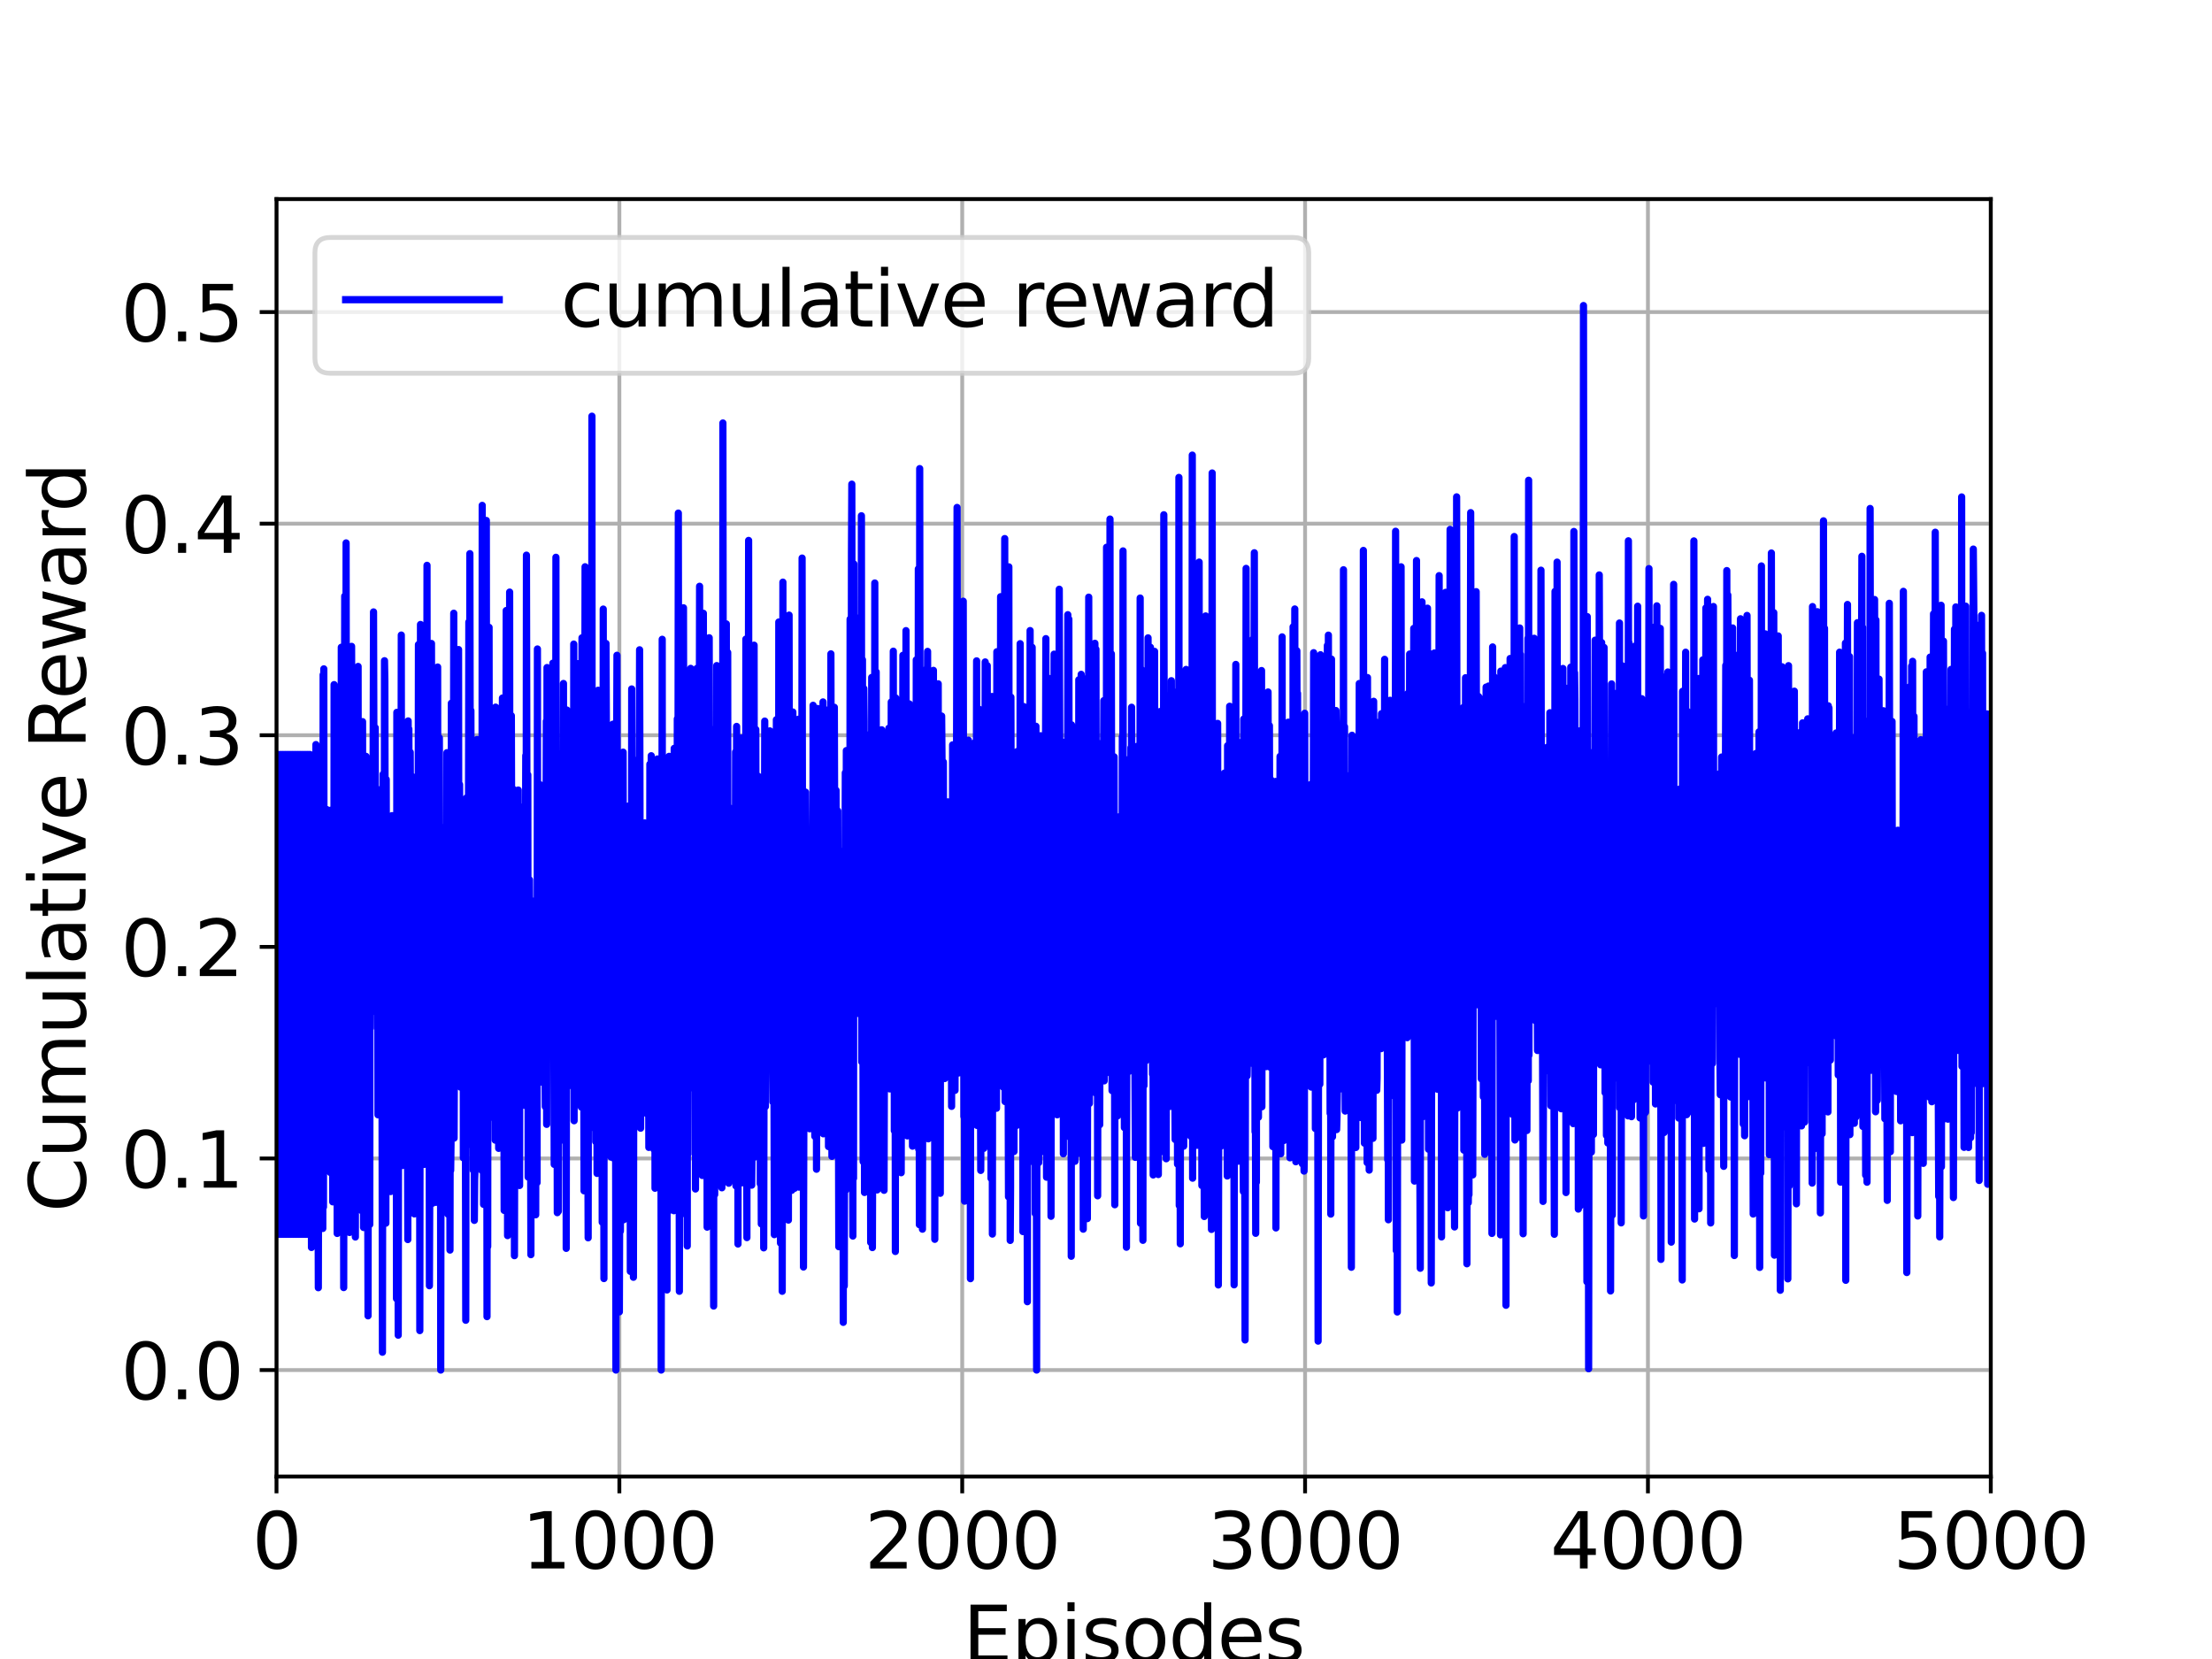 <?xml version="1.0" encoding="utf-8" standalone="no"?>
<!DOCTYPE svg PUBLIC "-//W3C//DTD SVG 1.1//EN"
  "http://www.w3.org/Graphics/SVG/1.1/DTD/svg11.dtd">
<svg xmlns:xlink="http://www.w3.org/1999/xlink" width="460.8pt" height="345.6pt" viewBox="0 0 460.8 345.6" xmlns="http://www.w3.org/2000/svg" version="1.1">
 <defs>
  <style type="text/css">*{stroke-linejoin: round; stroke-linecap: butt}</style>
 </defs>
 <g id="figure_1">
  <g id="patch_1">
   <path d="M 0 345.6 
L 460.8 345.6 
L 460.8 0 
L 0 0 
z
" style="fill: #ffffff"/>
  </g>
  <g id="axes_1">
   <g id="patch_2">
    <path d="M 57.6 307.584 
L 414.72 307.584 
L 414.72 41.472 
L 57.6 41.472 
z
" style="fill: #ffffff"/>
   </g>
   <g id="matplotlib.axis_1">
    <g id="xtick_1">
     <g id="line2d_1">
      <path d="M 57.6 307.584 
L 57.6 41.472 
" clip-path="url(#p1715090cdf)" style="fill: none; stroke: #b0b0b0; stroke-width: 0.8; stroke-linecap: square"/>
     </g>
     <g id="line2d_2">
      <defs>
       <path id="mff59171998" d="M 0 0 
L 0 3.5 
" style="stroke: #000000; stroke-width: 0.8"/>
      </defs>
      <g>
       <use xlink:href="#mff59171998" x="57.6" y="307.584" style="stroke: #000000; stroke-width: 0.8"/>
      </g>
     </g>
     <g id="text_1">
      <!-- 0 -->
      <g transform="translate(52.51 326.741)scale(0.16 -0.16)">
       <defs>
        <path id="DejaVuSans-30" d="M 2034 4250 
Q 1547 4250 1301 3770 
Q 1056 3291 1056 2328 
Q 1056 1369 1301 889 
Q 1547 409 2034 409 
Q 2525 409 2770 889 
Q 3016 1369 3016 2328 
Q 3016 3291 2770 3770 
Q 2525 4250 2034 4250 
z
M 2034 4750 
Q 2819 4750 3233 4129 
Q 3647 3509 3647 2328 
Q 3647 1150 3233 529 
Q 2819 -91 2034 -91 
Q 1250 -91 836 529 
Q 422 1150 422 2328 
Q 422 3509 836 4129 
Q 1250 4750 2034 4750 
z
" transform="scale(0.016)"/>
       </defs>
       <use xlink:href="#DejaVuSans-30"/>
      </g>
     </g>
    </g>
    <g id="xtick_2">
     <g id="line2d_3">
      <path d="M 129.024 307.584 
L 129.024 41.472 
" clip-path="url(#p1715090cdf)" style="fill: none; stroke: #b0b0b0; stroke-width: 0.8; stroke-linecap: square"/>
     </g>
     <g id="line2d_4">
      <g>
       <use xlink:href="#mff59171998" x="129.024" y="307.584" style="stroke: #000000; stroke-width: 0.8"/>
      </g>
     </g>
     <g id="text_2">
      <!-- 1000 -->
      <g transform="translate(108.664 326.741)scale(0.16 -0.16)">
       <defs>
        <path id="DejaVuSans-31" d="M 794 531 
L 1825 531 
L 1825 4091 
L 703 3866 
L 703 4441 
L 1819 4666 
L 2450 4666 
L 2450 531 
L 3481 531 
L 3481 0 
L 794 0 
L 794 531 
z
" transform="scale(0.016)"/>
       </defs>
       <use xlink:href="#DejaVuSans-31"/>
       <use xlink:href="#DejaVuSans-30" x="63.623"/>
       <use xlink:href="#DejaVuSans-30" x="127.246"/>
       <use xlink:href="#DejaVuSans-30" x="190.869"/>
      </g>
     </g>
    </g>
    <g id="xtick_3">
     <g id="line2d_5">
      <path d="M 200.448 307.584 
L 200.448 41.472 
" clip-path="url(#p1715090cdf)" style="fill: none; stroke: #b0b0b0; stroke-width: 0.8; stroke-linecap: square"/>
     </g>
     <g id="line2d_6">
      <g>
       <use xlink:href="#mff59171998" x="200.448" y="307.584" style="stroke: #000000; stroke-width: 0.8"/>
      </g>
     </g>
     <g id="text_3">
      <!-- 2000 -->
      <g transform="translate(180.088 326.741)scale(0.16 -0.16)">
       <defs>
        <path id="DejaVuSans-32" d="M 1228 531 
L 3431 531 
L 3431 0 
L 469 0 
L 469 531 
Q 828 903 1448 1529 
Q 2069 2156 2228 2338 
Q 2531 2678 2651 2914 
Q 2772 3150 2772 3378 
Q 2772 3750 2511 3984 
Q 2250 4219 1831 4219 
Q 1534 4219 1204 4116 
Q 875 4013 500 3803 
L 500 4441 
Q 881 4594 1212 4672 
Q 1544 4750 1819 4750 
Q 2544 4750 2975 4387 
Q 3406 4025 3406 3419 
Q 3406 3131 3298 2873 
Q 3191 2616 2906 2266 
Q 2828 2175 2409 1742 
Q 1991 1309 1228 531 
z
" transform="scale(0.016)"/>
       </defs>
       <use xlink:href="#DejaVuSans-32"/>
       <use xlink:href="#DejaVuSans-30" x="63.623"/>
       <use xlink:href="#DejaVuSans-30" x="127.246"/>
       <use xlink:href="#DejaVuSans-30" x="190.869"/>
      </g>
     </g>
    </g>
    <g id="xtick_4">
     <g id="line2d_7">
      <path d="M 271.872 307.584 
L 271.872 41.472 
" clip-path="url(#p1715090cdf)" style="fill: none; stroke: #b0b0b0; stroke-width: 0.8; stroke-linecap: square"/>
     </g>
     <g id="line2d_8">
      <g>
       <use xlink:href="#mff59171998" x="271.872" y="307.584" style="stroke: #000000; stroke-width: 0.8"/>
      </g>
     </g>
     <g id="text_4">
      <!-- 3000 -->
      <g transform="translate(251.512 326.741)scale(0.16 -0.16)">
       <defs>
        <path id="DejaVuSans-33" d="M 2597 2516 
Q 3050 2419 3304 2112 
Q 3559 1806 3559 1356 
Q 3559 666 3084 287 
Q 2609 -91 1734 -91 
Q 1441 -91 1130 -33 
Q 819 25 488 141 
L 488 750 
Q 750 597 1062 519 
Q 1375 441 1716 441 
Q 2309 441 2620 675 
Q 2931 909 2931 1356 
Q 2931 1769 2642 2001 
Q 2353 2234 1838 2234 
L 1294 2234 
L 1294 2753 
L 1863 2753 
Q 2328 2753 2575 2939 
Q 2822 3125 2822 3475 
Q 2822 3834 2567 4026 
Q 2313 4219 1838 4219 
Q 1578 4219 1281 4162 
Q 984 4106 628 3988 
L 628 4550 
Q 988 4650 1302 4700 
Q 1616 4750 1894 4750 
Q 2613 4750 3031 4423 
Q 3450 4097 3450 3541 
Q 3450 3153 3228 2886 
Q 3006 2619 2597 2516 
z
" transform="scale(0.016)"/>
       </defs>
       <use xlink:href="#DejaVuSans-33"/>
       <use xlink:href="#DejaVuSans-30" x="63.623"/>
       <use xlink:href="#DejaVuSans-30" x="127.246"/>
       <use xlink:href="#DejaVuSans-30" x="190.869"/>
      </g>
     </g>
    </g>
    <g id="xtick_5">
     <g id="line2d_9">
      <path d="M 343.296 307.584 
L 343.296 41.472 
" clip-path="url(#p1715090cdf)" style="fill: none; stroke: #b0b0b0; stroke-width: 0.8; stroke-linecap: square"/>
     </g>
     <g id="line2d_10">
      <g>
       <use xlink:href="#mff59171998" x="343.296" y="307.584" style="stroke: #000000; stroke-width: 0.8"/>
      </g>
     </g>
     <g id="text_5">
      <!-- 4000 -->
      <g transform="translate(322.936 326.741)scale(0.16 -0.16)">
       <defs>
        <path id="DejaVuSans-34" d="M 2419 4116 
L 825 1625 
L 2419 1625 
L 2419 4116 
z
M 2253 4666 
L 3047 4666 
L 3047 1625 
L 3713 1625 
L 3713 1100 
L 3047 1100 
L 3047 0 
L 2419 0 
L 2419 1100 
L 313 1100 
L 313 1709 
L 2253 4666 
z
" transform="scale(0.016)"/>
       </defs>
       <use xlink:href="#DejaVuSans-34"/>
       <use xlink:href="#DejaVuSans-30" x="63.623"/>
       <use xlink:href="#DejaVuSans-30" x="127.246"/>
       <use xlink:href="#DejaVuSans-30" x="190.869"/>
      </g>
     </g>
    </g>
    <g id="xtick_6">
     <g id="line2d_11">
      <path d="M 414.72 307.584 
L 414.72 41.472 
" clip-path="url(#p1715090cdf)" style="fill: none; stroke: #b0b0b0; stroke-width: 0.8; stroke-linecap: square"/>
     </g>
     <g id="line2d_12">
      <g>
       <use xlink:href="#mff59171998" x="414.72" y="307.584" style="stroke: #000000; stroke-width: 0.8"/>
      </g>
     </g>
     <g id="text_6">
      <!-- 5000 -->
      <g transform="translate(394.36 326.741)scale(0.16 -0.16)">
       <defs>
        <path id="DejaVuSans-35" d="M 691 4666 
L 3169 4666 
L 3169 4134 
L 1269 4134 
L 1269 2991 
Q 1406 3038 1543 3061 
Q 1681 3084 1819 3084 
Q 2600 3084 3056 2656 
Q 3513 2228 3513 1497 
Q 3513 744 3044 326 
Q 2575 -91 1722 -91 
Q 1428 -91 1123 -41 
Q 819 9 494 109 
L 494 744 
Q 775 591 1075 516 
Q 1375 441 1709 441 
Q 2250 441 2565 725 
Q 2881 1009 2881 1497 
Q 2881 1984 2565 2268 
Q 2250 2553 1709 2553 
Q 1456 2553 1204 2497 
Q 953 2441 691 2322 
L 691 4666 
z
" transform="scale(0.016)"/>
       </defs>
       <use xlink:href="#DejaVuSans-35"/>
       <use xlink:href="#DejaVuSans-30" x="63.623"/>
       <use xlink:href="#DejaVuSans-30" x="127.246"/>
       <use xlink:href="#DejaVuSans-30" x="190.869"/>
      </g>
     </g>
    </g>
    <g id="text_7">
     <!-- Episodes -->
     <g transform="translate(200.572 346.226)scale(0.16 -0.16)">
      <defs>
       <path id="DejaVuSans-45" d="M 628 4666 
L 3578 4666 
L 3578 4134 
L 1259 4134 
L 1259 2753 
L 3481 2753 
L 3481 2222 
L 1259 2222 
L 1259 531 
L 3634 531 
L 3634 0 
L 628 0 
L 628 4666 
z
" transform="scale(0.016)"/>
       <path id="DejaVuSans-70" d="M 1159 525 
L 1159 -1331 
L 581 -1331 
L 581 3500 
L 1159 3500 
L 1159 2969 
Q 1341 3281 1617 3432 
Q 1894 3584 2278 3584 
Q 2916 3584 3314 3078 
Q 3713 2572 3713 1747 
Q 3713 922 3314 415 
Q 2916 -91 2278 -91 
Q 1894 -91 1617 61 
Q 1341 213 1159 525 
z
M 3116 1747 
Q 3116 2381 2855 2742 
Q 2594 3103 2138 3103 
Q 1681 3103 1420 2742 
Q 1159 2381 1159 1747 
Q 1159 1113 1420 752 
Q 1681 391 2138 391 
Q 2594 391 2855 752 
Q 3116 1113 3116 1747 
z
" transform="scale(0.016)"/>
       <path id="DejaVuSans-69" d="M 603 3500 
L 1178 3500 
L 1178 0 
L 603 0 
L 603 3500 
z
M 603 4863 
L 1178 4863 
L 1178 4134 
L 603 4134 
L 603 4863 
z
" transform="scale(0.016)"/>
       <path id="DejaVuSans-73" d="M 2834 3397 
L 2834 2853 
Q 2591 2978 2328 3040 
Q 2066 3103 1784 3103 
Q 1356 3103 1142 2972 
Q 928 2841 928 2578 
Q 928 2378 1081 2264 
Q 1234 2150 1697 2047 
L 1894 2003 
Q 2506 1872 2764 1633 
Q 3022 1394 3022 966 
Q 3022 478 2636 193 
Q 2250 -91 1575 -91 
Q 1294 -91 989 -36 
Q 684 19 347 128 
L 347 722 
Q 666 556 975 473 
Q 1284 391 1588 391 
Q 1994 391 2212 530 
Q 2431 669 2431 922 
Q 2431 1156 2273 1281 
Q 2116 1406 1581 1522 
L 1381 1569 
Q 847 1681 609 1914 
Q 372 2147 372 2553 
Q 372 3047 722 3315 
Q 1072 3584 1716 3584 
Q 2034 3584 2315 3537 
Q 2597 3491 2834 3397 
z
" transform="scale(0.016)"/>
       <path id="DejaVuSans-6f" d="M 1959 3097 
Q 1497 3097 1228 2736 
Q 959 2375 959 1747 
Q 959 1119 1226 758 
Q 1494 397 1959 397 
Q 2419 397 2687 759 
Q 2956 1122 2956 1747 
Q 2956 2369 2687 2733 
Q 2419 3097 1959 3097 
z
M 1959 3584 
Q 2709 3584 3137 3096 
Q 3566 2609 3566 1747 
Q 3566 888 3137 398 
Q 2709 -91 1959 -91 
Q 1206 -91 779 398 
Q 353 888 353 1747 
Q 353 2609 779 3096 
Q 1206 3584 1959 3584 
z
" transform="scale(0.016)"/>
       <path id="DejaVuSans-64" d="M 2906 2969 
L 2906 4863 
L 3481 4863 
L 3481 0 
L 2906 0 
L 2906 525 
Q 2725 213 2448 61 
Q 2172 -91 1784 -91 
Q 1150 -91 751 415 
Q 353 922 353 1747 
Q 353 2572 751 3078 
Q 1150 3584 1784 3584 
Q 2172 3584 2448 3432 
Q 2725 3281 2906 2969 
z
M 947 1747 
Q 947 1113 1208 752 
Q 1469 391 1925 391 
Q 2381 391 2643 752 
Q 2906 1113 2906 1747 
Q 2906 2381 2643 2742 
Q 2381 3103 1925 3103 
Q 1469 3103 1208 2742 
Q 947 2381 947 1747 
z
" transform="scale(0.016)"/>
       <path id="DejaVuSans-65" d="M 3597 1894 
L 3597 1613 
L 953 1613 
Q 991 1019 1311 708 
Q 1631 397 2203 397 
Q 2534 397 2845 478 
Q 3156 559 3463 722 
L 3463 178 
Q 3153 47 2828 -22 
Q 2503 -91 2169 -91 
Q 1331 -91 842 396 
Q 353 884 353 1716 
Q 353 2575 817 3079 
Q 1281 3584 2069 3584 
Q 2775 3584 3186 3129 
Q 3597 2675 3597 1894 
z
M 3022 2063 
Q 3016 2534 2758 2815 
Q 2500 3097 2075 3097 
Q 1594 3097 1305 2825 
Q 1016 2553 972 2059 
L 3022 2063 
z
" transform="scale(0.016)"/>
      </defs>
      <use xlink:href="#DejaVuSans-45"/>
      <use xlink:href="#DejaVuSans-70" x="63.184"/>
      <use xlink:href="#DejaVuSans-69" x="126.66"/>
      <use xlink:href="#DejaVuSans-73" x="154.443"/>
      <use xlink:href="#DejaVuSans-6f" x="206.543"/>
      <use xlink:href="#DejaVuSans-64" x="267.725"/>
      <use xlink:href="#DejaVuSans-65" x="331.201"/>
      <use xlink:href="#DejaVuSans-73" x="392.725"/>
     </g>
    </g>
   </g>
   <g id="matplotlib.axis_2">
    <g id="ytick_1">
     <g id="line2d_13">
      <path d="M 57.6 285.408 
L 414.72 285.408 
" clip-path="url(#p1715090cdf)" style="fill: none; stroke: #b0b0b0; stroke-width: 0.8; stroke-linecap: square"/>
     </g>
     <g id="line2d_14">
      <defs>
       <path id="m4f2d39f8ba" d="M 0 0 
L -3.5 0 
" style="stroke: #000000; stroke-width: 0.8"/>
      </defs>
      <g>
       <use xlink:href="#m4f2d39f8ba" x="57.6" y="285.408" style="stroke: #000000; stroke-width: 0.8"/>
      </g>
     </g>
     <g id="text_8">
      <!-- 0.0 -->
      <g transform="translate(25.155 291.487)scale(0.16 -0.16)">
       <defs>
        <path id="DejaVuSans-2e" d="M 684 794 
L 1344 794 
L 1344 0 
L 684 0 
L 684 794 
z
" transform="scale(0.016)"/>
       </defs>
       <use xlink:href="#DejaVuSans-30"/>
       <use xlink:href="#DejaVuSans-2e" x="63.623"/>
       <use xlink:href="#DejaVuSans-30" x="95.41"/>
      </g>
     </g>
    </g>
    <g id="ytick_2">
     <g id="line2d_15">
      <path d="M 57.6 241.328 
L 414.72 241.328 
" clip-path="url(#p1715090cdf)" style="fill: none; stroke: #b0b0b0; stroke-width: 0.8; stroke-linecap: square"/>
     </g>
     <g id="line2d_16">
      <g>
       <use xlink:href="#m4f2d39f8ba" x="57.6" y="241.328" style="stroke: #000000; stroke-width: 0.8"/>
      </g>
     </g>
     <g id="text_9">
      <!-- 0.1 -->
      <g transform="translate(25.155 247.407)scale(0.16 -0.16)">
       <use xlink:href="#DejaVuSans-30"/>
       <use xlink:href="#DejaVuSans-2e" x="63.623"/>
       <use xlink:href="#DejaVuSans-31" x="95.41"/>
      </g>
     </g>
    </g>
    <g id="ytick_3">
     <g id="line2d_17">
      <path d="M 57.6 197.248 
L 414.72 197.248 
" clip-path="url(#p1715090cdf)" style="fill: none; stroke: #b0b0b0; stroke-width: 0.8; stroke-linecap: square"/>
     </g>
     <g id="line2d_18">
      <g>
       <use xlink:href="#m4f2d39f8ba" x="57.6" y="197.248" style="stroke: #000000; stroke-width: 0.8"/>
      </g>
     </g>
     <g id="text_10">
      <!-- 0.2 -->
      <g transform="translate(25.155 203.326)scale(0.16 -0.16)">
       <use xlink:href="#DejaVuSans-30"/>
       <use xlink:href="#DejaVuSans-2e" x="63.623"/>
       <use xlink:href="#DejaVuSans-32" x="95.41"/>
      </g>
     </g>
    </g>
    <g id="ytick_4">
     <g id="line2d_19">
      <path d="M 57.6 153.168 
L 414.72 153.168 
" clip-path="url(#p1715090cdf)" style="fill: none; stroke: #b0b0b0; stroke-width: 0.8; stroke-linecap: square"/>
     </g>
     <g id="line2d_20">
      <g>
       <use xlink:href="#m4f2d39f8ba" x="57.6" y="153.168" style="stroke: #000000; stroke-width: 0.8"/>
      </g>
     </g>
     <g id="text_11">
      <!-- 0.3 -->
      <g transform="translate(25.155 159.246)scale(0.16 -0.16)">
       <use xlink:href="#DejaVuSans-30"/>
       <use xlink:href="#DejaVuSans-2e" x="63.623"/>
       <use xlink:href="#DejaVuSans-33" x="95.41"/>
      </g>
     </g>
    </g>
    <g id="ytick_5">
     <g id="line2d_21">
      <path d="M 57.6 109.087 
L 414.72 109.087 
" clip-path="url(#p1715090cdf)" style="fill: none; stroke: #b0b0b0; stroke-width: 0.8; stroke-linecap: square"/>
     </g>
     <g id="line2d_22">
      <g>
       <use xlink:href="#m4f2d39f8ba" x="57.6" y="109.087" style="stroke: #000000; stroke-width: 0.8"/>
      </g>
     </g>
     <g id="text_12">
      <!-- 0.4 -->
      <g transform="translate(25.155 115.166)scale(0.16 -0.16)">
       <use xlink:href="#DejaVuSans-30"/>
       <use xlink:href="#DejaVuSans-2e" x="63.623"/>
       <use xlink:href="#DejaVuSans-34" x="95.41"/>
      </g>
     </g>
    </g>
    <g id="ytick_6">
     <g id="line2d_23">
      <path d="M 57.6 65.007 
L 414.72 65.007 
" clip-path="url(#p1715090cdf)" style="fill: none; stroke: #b0b0b0; stroke-width: 0.8; stroke-linecap: square"/>
     </g>
     <g id="line2d_24">
      <g>
       <use xlink:href="#m4f2d39f8ba" x="57.6" y="65.007" style="stroke: #000000; stroke-width: 0.8"/>
      </g>
     </g>
     <g id="text_13">
      <!-- 0.5 -->
      <g transform="translate(25.155 71.086)scale(0.16 -0.16)">
       <use xlink:href="#DejaVuSans-30"/>
       <use xlink:href="#DejaVuSans-2e" x="63.623"/>
       <use xlink:href="#DejaVuSans-35" x="95.41"/>
      </g>
     </g>
    </g>
    <g id="text_14">
     <!-- Cumulative Reward -->
     <g transform="translate(17.828 252.524)rotate(-90)scale(0.16 -0.16)">
      <defs>
       <path id="DejaVuSans-43" d="M 4122 4306 
L 4122 3641 
Q 3803 3938 3442 4084 
Q 3081 4231 2675 4231 
Q 1875 4231 1450 3742 
Q 1025 3253 1025 2328 
Q 1025 1406 1450 917 
Q 1875 428 2675 428 
Q 3081 428 3442 575 
Q 3803 722 4122 1019 
L 4122 359 
Q 3791 134 3420 21 
Q 3050 -91 2638 -91 
Q 1578 -91 968 557 
Q 359 1206 359 2328 
Q 359 3453 968 4101 
Q 1578 4750 2638 4750 
Q 3056 4750 3426 4639 
Q 3797 4528 4122 4306 
z
" transform="scale(0.016)"/>
       <path id="DejaVuSans-75" d="M 544 1381 
L 544 3500 
L 1119 3500 
L 1119 1403 
Q 1119 906 1312 657 
Q 1506 409 1894 409 
Q 2359 409 2629 706 
Q 2900 1003 2900 1516 
L 2900 3500 
L 3475 3500 
L 3475 0 
L 2900 0 
L 2900 538 
Q 2691 219 2414 64 
Q 2138 -91 1772 -91 
Q 1169 -91 856 284 
Q 544 659 544 1381 
z
M 1991 3584 
L 1991 3584 
z
" transform="scale(0.016)"/>
       <path id="DejaVuSans-6d" d="M 3328 2828 
Q 3544 3216 3844 3400 
Q 4144 3584 4550 3584 
Q 5097 3584 5394 3201 
Q 5691 2819 5691 2113 
L 5691 0 
L 5113 0 
L 5113 2094 
Q 5113 2597 4934 2840 
Q 4756 3084 4391 3084 
Q 3944 3084 3684 2787 
Q 3425 2491 3425 1978 
L 3425 0 
L 2847 0 
L 2847 2094 
Q 2847 2600 2669 2842 
Q 2491 3084 2119 3084 
Q 1678 3084 1418 2786 
Q 1159 2488 1159 1978 
L 1159 0 
L 581 0 
L 581 3500 
L 1159 3500 
L 1159 2956 
Q 1356 3278 1631 3431 
Q 1906 3584 2284 3584 
Q 2666 3584 2933 3390 
Q 3200 3197 3328 2828 
z
" transform="scale(0.016)"/>
       <path id="DejaVuSans-6c" d="M 603 4863 
L 1178 4863 
L 1178 0 
L 603 0 
L 603 4863 
z
" transform="scale(0.016)"/>
       <path id="DejaVuSans-61" d="M 2194 1759 
Q 1497 1759 1228 1600 
Q 959 1441 959 1056 
Q 959 750 1161 570 
Q 1363 391 1709 391 
Q 2188 391 2477 730 
Q 2766 1069 2766 1631 
L 2766 1759 
L 2194 1759 
z
M 3341 1997 
L 3341 0 
L 2766 0 
L 2766 531 
Q 2569 213 2275 61 
Q 1981 -91 1556 -91 
Q 1019 -91 701 211 
Q 384 513 384 1019 
Q 384 1609 779 1909 
Q 1175 2209 1959 2209 
L 2766 2209 
L 2766 2266 
Q 2766 2663 2505 2880 
Q 2244 3097 1772 3097 
Q 1472 3097 1187 3025 
Q 903 2953 641 2809 
L 641 3341 
Q 956 3463 1253 3523 
Q 1550 3584 1831 3584 
Q 2591 3584 2966 3190 
Q 3341 2797 3341 1997 
z
" transform="scale(0.016)"/>
       <path id="DejaVuSans-74" d="M 1172 4494 
L 1172 3500 
L 2356 3500 
L 2356 3053 
L 1172 3053 
L 1172 1153 
Q 1172 725 1289 603 
Q 1406 481 1766 481 
L 2356 481 
L 2356 0 
L 1766 0 
Q 1100 0 847 248 
Q 594 497 594 1153 
L 594 3053 
L 172 3053 
L 172 3500 
L 594 3500 
L 594 4494 
L 1172 4494 
z
" transform="scale(0.016)"/>
       <path id="DejaVuSans-76" d="M 191 3500 
L 800 3500 
L 1894 563 
L 2988 3500 
L 3597 3500 
L 2284 0 
L 1503 0 
L 191 3500 
z
" transform="scale(0.016)"/>
       <path id="DejaVuSans-20" transform="scale(0.016)"/>
       <path id="DejaVuSans-52" d="M 2841 2188 
Q 3044 2119 3236 1894 
Q 3428 1669 3622 1275 
L 4263 0 
L 3584 0 
L 2988 1197 
Q 2756 1666 2539 1819 
Q 2322 1972 1947 1972 
L 1259 1972 
L 1259 0 
L 628 0 
L 628 4666 
L 2053 4666 
Q 2853 4666 3247 4331 
Q 3641 3997 3641 3322 
Q 3641 2881 3436 2590 
Q 3231 2300 2841 2188 
z
M 1259 4147 
L 1259 2491 
L 2053 2491 
Q 2509 2491 2742 2702 
Q 2975 2913 2975 3322 
Q 2975 3731 2742 3939 
Q 2509 4147 2053 4147 
L 1259 4147 
z
" transform="scale(0.016)"/>
       <path id="DejaVuSans-77" d="M 269 3500 
L 844 3500 
L 1563 769 
L 2278 3500 
L 2956 3500 
L 3675 769 
L 4391 3500 
L 4966 3500 
L 4050 0 
L 3372 0 
L 2619 2869 
L 1863 0 
L 1184 0 
L 269 3500 
z
" transform="scale(0.016)"/>
       <path id="DejaVuSans-72" d="M 2631 2963 
Q 2534 3019 2420 3045 
Q 2306 3072 2169 3072 
Q 1681 3072 1420 2755 
Q 1159 2438 1159 1844 
L 1159 0 
L 581 0 
L 581 3500 
L 1159 3500 
L 1159 2956 
Q 1341 3275 1631 3429 
Q 1922 3584 2338 3584 
Q 2397 3584 2469 3576 
Q 2541 3569 2628 3553 
L 2631 2963 
z
" transform="scale(0.016)"/>
      </defs>
      <use xlink:href="#DejaVuSans-43"/>
      <use xlink:href="#DejaVuSans-75" x="69.824"/>
      <use xlink:href="#DejaVuSans-6d" x="133.203"/>
      <use xlink:href="#DejaVuSans-75" x="230.615"/>
      <use xlink:href="#DejaVuSans-6c" x="293.994"/>
      <use xlink:href="#DejaVuSans-61" x="321.777"/>
      <use xlink:href="#DejaVuSans-74" x="383.057"/>
      <use xlink:href="#DejaVuSans-69" x="422.266"/>
      <use xlink:href="#DejaVuSans-76" x="450.049"/>
      <use xlink:href="#DejaVuSans-65" x="509.229"/>
      <use xlink:href="#DejaVuSans-20" x="570.752"/>
      <use xlink:href="#DejaVuSans-52" x="602.539"/>
      <use xlink:href="#DejaVuSans-65" x="667.521"/>
      <use xlink:href="#DejaVuSans-77" x="729.045"/>
      <use xlink:href="#DejaVuSans-61" x="810.832"/>
      <use xlink:href="#DejaVuSans-72" x="872.111"/>
      <use xlink:href="#DejaVuSans-64" x="911.475"/>
     </g>
    </g>
   </g>
   <g id="line2d_25">
    <path d="M 57.6 170.33 
L 57.671 257.129 
L 57.743 157.173 
L 57.814 247.439 
L 57.886 170.33 
L 57.957 257.129 
L 58.029 157.173 
L 58.1 247.439 
L 58.171 170.33 
L 58.243 257.129 
L 58.314 157.173 
L 58.386 247.439 
L 58.457 170.33 
L 58.529 257.129 
L 58.6 157.173 
L 58.671 247.439 
L 58.743 170.33 
L 58.814 257.129 
L 58.886 157.173 
L 58.957 247.439 
L 59.028 170.33 
L 59.1 257.129 
L 59.171 157.173 
L 59.243 247.439 
L 59.314 170.33 
L 59.386 257.129 
L 59.457 157.173 
L 59.528 247.439 
L 59.6 170.33 
L 59.671 257.129 
L 59.743 157.173 
L 59.814 247.439 
L 59.886 170.33 
L 59.957 257.129 
L 60.028 157.173 
L 60.1 247.439 
L 60.171 170.33 
L 60.243 257.129 
L 60.314 157.173 
L 60.386 247.439 
L 60.457 170.33 
L 60.528 257.129 
L 60.6 157.173 
L 60.671 247.439 
L 60.743 170.33 
L 60.814 257.129 
L 60.886 157.173 
L 60.957 247.439 
L 61.028 170.33 
L 61.1 257.129 
L 61.171 157.173 
L 61.243 247.439 
L 61.314 170.33 
L 61.385 257.129 
L 61.457 157.173 
L 61.528 247.439 
L 61.6 170.33 
L 61.671 257.129 
L 61.743 157.173 
L 61.814 247.439 
L 61.885 170.33 
L 61.957 257.129 
L 62.028 157.173 
L 62.1 247.439 
L 62.171 170.33 
L 62.243 257.129 
L 62.314 157.173 
L 62.385 247.439 
L 62.457 170.33 
L 62.528 257.129 
L 62.6 157.173 
L 62.671 247.439 
L 62.743 170.33 
L 62.814 257.129 
L 62.885 157.173 
L 62.957 247.439 
L 63.028 170.33 
L 63.1 257.129 
L 63.171 157.173 
L 63.242 247.439 
L 63.314 170.33 
L 63.385 257.129 
L 63.457 157.173 
L 63.528 247.439 
L 63.6 170.33 
L 63.671 257.129 
L 63.742 157.173 
L 63.814 247.439 
L 63.885 170.33 
L 63.957 257.129 
L 64.028 157.173 
L 64.1 247.439 
L 64.171 170.33 
L 64.242 257.129 
L 64.314 157.173 
L 64.385 247.439 
L 64.457 170.33 
L 64.528 257.129 
L 64.6 157.173 
L 64.671 247.439 
L 64.742 171.182 
L 64.885 259.874 
L 64.957 182.185 
L 65.028 199.754 
L 65.1 166.138 
L 65.314 235.043 
L 65.528 163.382 
L 65.671 214.518 
L 65.742 204.272 
L 65.814 155.102 
L 65.885 237.061 
L 65.957 176.977 
L 66.028 239.868 
L 66.099 213.788 
L 66.171 211.922 
L 66.314 268.255 
L 66.528 168.716 
L 66.599 187.88 
L 66.671 166.015 
L 66.885 234.65 
L 66.957 223.936 
L 67.028 157.663 
L 67.242 255.914 
L 67.314 140.565 
L 67.385 251.444 
L 67.457 139.334 
L 67.528 235.806 
L 67.599 186.607 
L 67.814 222.738 
L 67.885 186.241 
L 67.956 210.834 
L 68.028 168.616 
L 68.099 203.603 
L 68.171 183.546 
L 68.242 183.804 
L 68.314 231.84 
L 68.385 182.763 
L 68.456 185.735 
L 68.528 217.464 
L 68.599 209.749 
L 68.671 180.077 
L 68.814 244.256 
L 68.885 168.782 
L 69.028 217.208 
L 69.099 219.171 
L 69.171 181.813 
L 69.314 250.366 
L 69.385 186.221 
L 69.456 194.738 
L 69.528 232.799 
L 69.599 142.617 
L 69.671 210.9 
L 69.742 196.114 
L 69.814 189.376 
L 69.885 218.588 
L 69.956 207.326 
L 70.028 228.081 
L 70.099 163.23 
L 70.171 194.893 
L 70.242 256.951 
L 70.456 153.269 
L 70.528 226.058 
L 70.599 154.453 
L 70.671 181.203 
L 70.742 222.228 
L 70.813 179.539 
L 70.885 256.188 
L 70.956 222.071 
L 71.028 216.754 
L 71.099 134.836 
L 71.171 208.931 
L 71.242 186.531 
L 71.313 179.438 
L 71.385 214.838 
L 71.456 181.661 
L 71.528 205.478 
L 71.599 268.225 
L 71.813 124.177 
L 71.885 224.758 
L 71.956 220.011 
L 72.028 198.482 
L 72.099 113.099 
L 72.242 236.501 
L 72.313 204.474 
L 72.385 210.364 
L 72.456 200.157 
L 72.599 245.949 
L 72.742 183.69 
L 72.813 256.747 
L 72.885 206.564 
L 72.956 217.369 
L 73.028 244.761 
L 73.099 163.974 
L 73.17 205.448 
L 73.242 134.648 
L 73.456 212.816 
L 73.528 216.383 
L 73.599 237.579 
L 73.67 201.663 
L 73.742 234.953 
L 73.885 139.756 
L 74.028 257.69 
L 74.099 181.125 
L 74.17 227.35 
L 74.242 167.838 
L 74.313 184.029 
L 74.456 239.161 
L 74.599 138.83 
L 74.67 220.614 
L 74.742 158.084 
L 74.956 243.432 
L 75.099 168.018 
L 75.242 241.122 
L 75.313 167.8 
L 75.385 252.236 
L 75.456 205.519 
L 75.527 150.328 
L 75.599 236.25 
L 75.67 190.94 
L 75.742 255.711 
L 75.885 194.885 
L 75.956 222.517 
L 76.027 208.784 
L 76.099 195.486 
L 76.17 212.897 
L 76.242 157.558 
L 76.313 181.15 
L 76.456 234.753 
L 76.527 217.268 
L 76.67 274.112 
L 76.742 212.12 
L 76.813 240.517 
L 76.884 249.594 
L 76.956 168.846 
L 77.027 255.087 
L 77.099 183.992 
L 77.17 214.202 
L 77.242 198.606 
L 77.313 201.983 
L 77.384 210.366 
L 77.527 173.636 
L 77.599 208.429 
L 77.813 127.473 
L 78.027 206.541 
L 78.099 205.062 
L 78.17 151.599 
L 78.242 210.741 
L 78.313 208.303 
L 78.456 173.113 
L 78.527 202.684 
L 78.599 192.026 
L 78.67 185.2 
L 78.742 232.235 
L 78.813 176.328 
L 78.884 207.201 
L 78.956 185.72 
L 79.17 210.541 
L 79.241 183.166 
L 79.313 201.973 
L 79.384 164.416 
L 79.456 231.222 
L 79.527 191.613 
L 79.67 281.694 
L 79.813 161.281 
L 79.884 234.057 
L 79.956 198.444 
L 80.027 241.334 
L 80.099 137.64 
L 80.17 141.816 
L 80.384 254.813 
L 80.456 162.364 
L 80.527 198.266 
L 80.599 228.979 
L 80.67 170.368 
L 80.741 239.237 
L 80.884 188.927 
L 80.956 223.196 
L 81.098 177.924 
L 81.384 248.223 
L 81.456 196.298 
L 81.527 229.586 
L 81.67 169.91 
L 81.741 247.185 
L 81.813 210.439 
L 81.884 176.753 
L 81.956 222.906 
L 82.027 202.715 
L 82.098 210.057 
L 82.17 242.991 
L 82.241 227.558 
L 82.313 173.177 
L 82.384 244.993 
L 82.456 235.785 
L 82.527 170.109 
L 82.598 270.529 
L 82.67 148.394 
L 82.741 237.924 
L 82.813 193.844 
L 82.956 278.145 
L 83.098 184.493 
L 83.17 227.486 
L 83.241 213.237 
L 83.313 217.449 
L 83.384 207.234 
L 83.455 227.319 
L 83.598 132.295 
L 83.67 220.051 
L 83.741 218.215 
L 83.884 242.788 
L 84.027 195.457 
L 84.098 237.397 
L 84.17 169.349 
L 84.313 237.677 
L 84.384 194.058 
L 84.455 196.496 
L 84.527 222.664 
L 84.598 216.969 
L 84.67 209.741 
L 84.741 180.067 
L 84.955 258.226 
L 85.027 150.181 
L 85.098 244.135 
L 85.17 151.86 
L 85.241 172.634 
L 85.313 226.921 
L 85.384 221.386 
L 85.455 156.711 
L 85.527 172.195 
L 85.598 242.414 
L 85.741 179.956 
L 85.812 183.155 
L 85.884 161.773 
L 85.955 241.774 
L 86.027 183.854 
L 86.098 252.095 
L 86.17 235.382 
L 86.241 228.984 
L 86.312 252.882 
L 86.455 191.041 
L 86.598 246.455 
L 86.741 194.376 
L 86.812 195.67 
L 86.884 200.687 
L 86.955 200.543 
L 87.027 174.97 
L 87.098 190.742 
L 87.17 134.282 
L 87.241 220.042 
L 87.312 197.365 
L 87.384 173.665 
L 87.455 277.189 
L 87.598 130.085 
L 87.812 222.624 
L 87.884 228.764 
L 88.027 161.061 
L 88.098 241.658 
L 88.169 181.175 
L 88.241 239.212 
L 88.312 227.954 
L 88.384 242.567 
L 88.455 209.897 
L 88.527 231.317 
L 88.598 210.506 
L 88.669 223.574 
L 88.884 176.663 
L 88.955 117.768 
L 89.027 208.952 
L 89.098 193.065 
L 89.169 239.378 
L 89.241 216.809 
L 89.312 150.092 
L 89.455 267.842 
L 89.669 208.499 
L 89.741 233.12 
L 89.812 214.532 
L 89.884 134.048 
L 89.955 177.68 
L 90.098 250.666 
L 90.169 209.907 
L 90.241 219.372 
L 90.312 220.458 
L 90.455 187.573 
L 90.598 171.411 
L 90.669 238.006 
L 90.741 216.225 
L 90.812 250.466 
L 90.884 196.852 
L 90.955 243.838 
L 91.026 201.78 
L 91.098 245.814 
L 91.169 138.952 
L 91.241 243.852 
L 91.312 158.094 
L 91.384 221.385 
L 91.455 196.293 
L 91.526 153.71 
L 91.669 223.204 
L 91.741 186.179 
L 91.812 285.408 
L 91.955 172.306 
L 92.026 219.051 
L 92.098 213.091 
L 92.241 196.848 
L 92.312 204.486 
L 92.455 173.472 
L 92.526 174.299 
L 92.598 249.781 
L 92.812 174.245 
L 92.955 220.508 
L 93.026 214.869 
L 93.098 156.796 
L 93.169 171.661 
L 93.312 252.935 
L 93.455 168.34 
L 93.526 183.167 
L 93.598 172.123 
L 93.741 260.415 
L 93.812 212.031 
L 93.883 243.824 
L 93.955 238.272 
L 94.026 146.492 
L 94.098 153.409 
L 94.241 167.314 
L 94.312 234.137 
L 94.383 221.23 
L 94.526 127.745 
L 94.598 237.097 
L 94.669 217.078 
L 94.74 218.395 
L 94.812 139.042 
L 94.883 220.456 
L 94.955 217.466 
L 95.098 181.238 
L 95.169 182.802 
L 95.24 170.429 
L 95.312 216.439 
L 95.383 158.826 
L 95.455 184.024 
L 95.526 135.308 
L 95.598 211.908 
L 95.669 184.472 
L 95.74 163.428 
L 95.955 226.486 
L 96.026 168.433 
L 96.098 225.102 
L 96.169 176.721 
L 96.24 191.744 
L 96.383 210.044 
L 96.455 181.015 
L 96.526 241.208 
L 96.598 178.712 
L 96.669 238.973 
L 96.74 200.758 
L 96.812 237.693 
L 96.883 224.683 
L 96.955 235.603 
L 97.026 275.035 
L 97.169 166.229 
L 97.24 225.068 
L 97.312 224.739 
L 97.526 185.234 
L 97.597 173.089 
L 97.669 129.58 
L 97.812 191.932 
L 97.883 115.332 
L 98.026 199.122 
L 98.097 148.022 
L 98.24 220.671 
L 98.312 164.177 
L 98.455 238.723 
L 98.526 166.522 
L 98.597 243.786 
L 98.74 169.075 
L 98.812 254.226 
L 98.883 245.729 
L 98.954 243.761 
L 99.169 169.74 
L 99.24 155.924 
L 99.312 207.059 
L 99.383 154.054 
L 99.454 219.698 
L 99.526 216.371 
L 99.597 219.4 
L 99.669 237.607 
L 99.812 204.442 
L 100.026 235.394 
L 100.097 200.019 
L 100.169 230.099 
L 100.24 215.129 
L 100.383 243.837 
L 100.454 105.277 
L 100.526 240.624 
L 100.597 162.072 
L 100.74 250.898 
L 100.812 198.52 
L 100.883 219.062 
L 100.954 187.587 
L 101.026 228.469 
L 101.097 210.26 
L 101.169 197.413 
L 101.24 198.263 
L 101.311 108.422 
L 101.454 274.279 
L 101.526 206.318 
L 101.597 259.674 
L 101.669 186.836 
L 101.74 223.938 
L 101.811 229.975 
L 101.883 130.686 
L 101.954 207.487 
L 102.026 151.702 
L 102.097 171.872 
L 102.169 225.565 
L 102.24 207.499 
L 102.383 226.306 
L 102.526 173.846 
L 102.669 174.614 
L 102.74 206.431 
L 102.811 161.529 
L 103.026 233.087 
L 103.097 184.557 
L 103.169 237.515 
L 103.24 147.307 
L 103.311 219.803 
L 103.383 176.708 
L 103.526 234.284 
L 103.74 176.06 
L 103.811 170.218 
L 103.883 239.224 
L 103.954 197.865 
L 104.026 217.946 
L 104.097 234.545 
L 104.168 147.527 
L 104.24 184.964 
L 104.454 229.164 
L 104.668 145.416 
L 104.74 200.817 
L 104.811 158.005 
L 105.026 252.148 
L 105.097 164.738 
L 105.168 186.013 
L 105.24 231.341 
L 105.454 127.187 
L 105.526 190.635 
L 105.597 190.412 
L 105.668 174.208 
L 105.74 257.401 
L 105.954 164.368 
L 106.097 248.205 
L 106.168 123.342 
L 106.24 237.864 
L 106.311 213.709 
L 106.383 220.329 
L 106.525 149.091 
L 106.597 176.351 
L 106.74 249.161 
L 106.811 170.926 
L 106.883 246.985 
L 106.954 164.435 
L 107.025 209.364 
L 107.097 182.27 
L 107.168 261.584 
L 107.24 229.958 
L 107.311 181.548 
L 107.383 233.494 
L 107.454 231.327 
L 107.525 165.059 
L 107.597 219.839 
L 107.668 212.084 
L 107.74 199.939 
L 107.811 201.259 
L 107.882 225.349 
L 107.954 164.577 
L 108.025 221.901 
L 108.097 183.674 
L 108.168 194.412 
L 108.24 246.963 
L 108.311 168.012 
L 108.382 200.016 
L 108.454 202.399 
L 108.525 228.72 
L 108.597 171.232 
L 108.668 204.413 
L 108.74 190.741 
L 108.811 213.502 
L 108.882 172.109 
L 108.954 185.353 
L 109.025 215.764 
L 109.097 215.27 
L 109.168 228.587 
L 109.24 205.524 
L 109.311 230.268 
L 109.525 157.385 
L 109.597 190.255 
L 109.668 115.648 
L 109.811 188.008 
L 109.882 199.338 
L 109.954 161.398 
L 110.025 245.21 
L 110.097 217.483 
L 110.168 215.642 
L 110.239 208.462 
L 110.311 183.28 
L 110.382 196.325 
L 110.454 205.335 
L 110.597 261.374 
L 110.668 199.545 
L 110.739 229.015 
L 110.811 223.746 
L 110.882 187.678 
L 110.954 234.725 
L 111.025 230.552 
L 111.097 204.952 
L 111.168 211.779 
L 111.311 200.413 
L 111.597 253.063 
L 111.668 204.15 
L 111.739 211.226 
L 111.811 200.388 
L 111.882 246.36 
L 111.954 135.193 
L 112.025 208.657 
L 112.097 205.705 
L 112.168 215.107 
L 112.239 174.451 
L 112.311 186.992 
L 112.454 184.359 
L 112.525 163.473 
L 112.668 225.335 
L 112.739 179.156 
L 112.811 181.837 
L 112.954 225.452 
L 113.168 164.594 
L 113.239 186.852 
L 113.311 183.467 
L 113.596 230.524 
L 113.811 150.225 
L 113.882 234.226 
L 113.954 139.061 
L 114.025 188.554 
L 114.096 161.462 
L 114.168 192.802 
L 114.239 181.338 
L 114.311 205.743 
L 114.525 146.751 
L 114.668 198.455 
L 114.739 190.259 
L 114.811 141.099 
L 114.882 195.917 
L 114.953 175.844 
L 115.025 186.489 
L 115.168 138.15 
L 115.453 242.564 
L 115.525 141.166 
L 115.596 189.468 
L 115.668 156.822 
L 115.739 191.993 
L 115.811 116.091 
L 115.882 216.05 
L 115.953 167.458 
L 116.096 252.623 
L 116.168 185.239 
L 116.239 217.088 
L 116.311 252.333 
L 116.525 158.049 
L 116.596 220.123 
L 116.668 165.264 
L 116.739 183.526 
L 116.882 213.573 
L 116.953 208.026 
L 117.025 156.906 
L 117.168 219.951 
L 117.382 142.381 
L 117.453 216.408 
L 117.525 190.623 
L 117.596 237.646 
L 117.739 168.834 
L 117.81 235.649 
L 117.882 185.477 
L 117.953 260.059 
L 118.096 147.912 
L 118.239 199.747 
L 118.453 160.274 
L 118.668 224.859 
L 118.953 157.365 
L 119.096 217.567 
L 119.167 218.843 
L 119.239 191.138 
L 119.31 202.745 
L 119.453 226.524 
L 119.525 134.173 
L 119.596 233.472 
L 119.667 149.16 
L 119.739 193.62 
L 119.81 166.11 
L 119.882 225.36 
L 119.953 146.076 
L 120.096 222.219 
L 120.239 175.069 
L 120.382 138.252 
L 120.525 229.807 
L 120.596 198.279 
L 120.667 204.817 
L 120.739 197.986 
L 120.953 229.499 
L 121.025 226.35 
L 121.096 230.619 
L 121.167 222.331 
L 121.239 132.866 
L 121.31 184.137 
L 121.382 169.466 
L 121.453 148.834 
L 121.667 248.066 
L 121.882 118.063 
L 122.024 246.293 
L 122.096 178.32 
L 122.167 212.653 
L 122.239 230.304 
L 122.31 191.599 
L 122.524 257.861 
L 122.596 206.956 
L 122.667 231.512 
L 122.739 217.862 
L 122.81 234.764 
L 122.882 215.081 
L 122.953 131.201 
L 123.024 161.892 
L 123.096 184.706 
L 123.167 152.582 
L 123.239 204.516 
L 123.31 86.7 
L 123.382 234.86 
L 123.453 221.164 
L 123.524 171.55 
L 123.596 201.197 
L 123.667 178.582 
L 123.81 212.613 
L 123.881 205.466 
L 123.953 161.699 
L 124.024 166.731 
L 124.096 237.823 
L 124.239 174.386 
L 124.381 244.443 
L 124.453 239.843 
L 124.596 143.792 
L 124.667 205.907 
L 124.739 175.375 
L 124.81 217.014 
L 124.953 175.101 
L 125.024 182.764 
L 125.096 203.969 
L 125.167 189.188 
L 125.239 196.859 
L 125.31 232.215 
L 125.381 202.959 
L 125.453 254.608 
L 125.524 161.626 
L 125.596 206.03 
L 125.667 126.882 
L 125.81 266.351 
L 125.881 168.99 
L 125.953 199.947 
L 126.024 206.504 
L 126.096 147.78 
L 126.167 191.583 
L 126.238 134.044 
L 126.31 149.192 
L 126.381 211.422 
L 126.453 174.482 
L 126.524 193.507 
L 126.596 161.851 
L 126.667 214.951 
L 126.738 201.401 
L 126.81 187.24 
L 126.881 221.15 
L 127.024 163.193 
L 127.096 183.54 
L 127.31 241.054 
L 127.524 158.95 
L 127.596 199.594 
L 127.667 150.861 
L 127.881 241.302 
L 128.167 175.569 
L 128.31 285.408 
L 128.381 150.437 
L 128.453 157.934 
L 128.524 136.506 
L 128.738 250.908 
L 128.953 179.192 
L 129.024 273.285 
L 129.095 249.517 
L 129.167 184.829 
L 129.238 256.478 
L 129.31 228.63 
L 129.738 181.466 
L 129.81 156.684 
L 129.953 254.085 
L 130.095 174.287 
L 130.238 233.776 
L 130.31 170.89 
L 130.381 238.952 
L 130.452 206.937 
L 130.524 214.32 
L 130.595 170.2 
L 130.667 238.598 
L 130.738 205.464 
L 130.881 167.92 
L 130.952 170.074 
L 131.024 232.502 
L 131.095 231.662 
L 131.238 202.229 
L 131.31 264.85 
L 131.452 197.904 
L 131.524 237.159 
L 131.595 143.52 
L 131.81 231.468 
L 131.881 158.205 
L 131.952 266.079 
L 132.095 186.205 
L 132.167 185.944 
L 132.238 196.115 
L 132.31 161.009 
L 132.381 212.805 
L 132.452 190.518 
L 132.524 176.818 
L 132.595 211.851 
L 132.667 196.844 
L 132.738 169.909 
L 132.881 203.83 
L 133.024 176.284 
L 133.095 185.025 
L 133.238 135.362 
L 133.309 162.009 
L 133.452 235.027 
L 133.524 215.292 
L 133.595 222.464 
L 133.667 210.734 
L 133.738 211.832 
L 133.809 220.01 
L 133.881 192.349 
L 133.952 219.231 
L 134.024 217.064 
L 134.095 213.788 
L 134.167 224.011 
L 134.309 171.423 
L 134.452 213.828 
L 134.524 207.538 
L 134.595 228.79 
L 134.666 175.547 
L 134.809 232.05 
L 135.024 180.492 
L 135.166 239.03 
L 135.238 176.581 
L 135.309 203.541 
L 135.381 159.192 
L 135.524 238.736 
L 135.595 225.035 
L 135.666 157.43 
L 135.738 181.617 
L 135.809 167.661 
L 135.881 191.51 
L 135.952 184.578 
L 136.095 179.957 
L 136.238 239.457 
L 136.309 209.379 
L 136.381 180.772 
L 136.452 247.538 
L 136.524 164.692 
L 136.595 235.106 
L 136.666 207.187 
L 136.738 188.34 
L 136.809 242.842 
L 136.952 158.107 
L 137.023 189.777 
L 137.095 219.819 
L 137.166 179.918 
L 137.238 184.516 
L 137.309 197.046 
L 137.381 180.186 
L 137.523 216.882 
L 137.595 164.417 
L 137.666 197.69 
L 137.738 285.408 
L 137.952 133.178 
L 138.023 245.089 
L 138.095 234.215 
L 138.166 261.313 
L 138.238 189.761 
L 138.309 194.344 
L 138.381 244.098 
L 138.452 162.41 
L 138.523 245.459 
L 138.595 225.509 
L 138.809 174.54 
L 138.952 268.725 
L 139.023 158.294 
L 139.166 252.406 
L 139.238 171.349 
L 139.309 237.15 
L 139.38 157.559 
L 139.452 214.35 
L 139.523 213.577 
L 139.595 222.326 
L 139.809 162.038 
L 139.88 234.34 
L 139.952 202.65 
L 140.023 202.155 
L 140.095 221.753 
L 140.166 194.147 
L 140.238 198.924 
L 140.309 204.81 
L 140.38 252.212 
L 140.452 155.89 
L 140.523 164.895 
L 140.595 232.583 
L 140.666 215.966 
L 140.738 169.547 
L 140.809 192.015 
L 140.952 206.328 
L 141.023 222.405 
L 141.095 149.752 
L 141.166 220.263 
L 141.309 106.884 
L 141.523 269.001 
L 141.737 170.915 
L 141.809 209.013 
L 141.88 200.483 
L 141.952 220.982 
L 142.095 154.93 
L 142.166 232.142 
L 142.237 181.299 
L 142.309 215.879 
L 142.38 126.612 
L 142.452 166.607 
L 142.523 170.078 
L 142.595 232.788 
L 142.666 210.142 
L 142.737 207.214 
L 142.809 157.78 
L 142.88 209.985 
L 142.952 170.537 
L 143.023 253.199 
L 143.095 194.044 
L 143.166 259.567 
L 143.237 194.423 
L 143.309 240.427 
L 143.38 183.22 
L 143.452 198.046 
L 143.523 216.768 
L 143.594 214.271 
L 143.737 179.686 
L 143.809 190.218 
L 143.88 139.232 
L 143.952 148.749 
L 144.023 143.408 
L 144.166 226.601 
L 144.237 225.55 
L 144.309 184.658 
L 144.452 212.967 
L 144.594 189.81 
L 144.666 205.965 
L 144.737 139.974 
L 144.88 247.689 
L 144.952 220.654 
L 145.023 167.749 
L 145.094 232.5 
L 145.166 139.248 
L 145.237 219.055 
L 145.309 173.201 
L 145.38 236.045 
L 145.452 214.921 
L 145.523 243.392 
L 145.737 122.132 
L 145.809 235.701 
L 145.88 179.176 
L 146.023 159.8 
L 146.094 243.306 
L 146.166 223.815 
L 146.237 177.632 
L 146.309 244.876 
L 146.38 174.182 
L 146.451 217.236 
L 146.523 127.757 
L 146.666 231.636 
L 146.88 167.378 
L 147.023 237.147 
L 147.237 169.811 
L 147.309 255.638 
L 147.451 163.545 
L 147.523 199.227 
L 147.594 190.957 
L 147.666 204.527 
L 147.737 132.852 
L 147.88 203.668 
L 147.951 198.997 
L 148.023 253.789 
L 148.166 185.8 
L 148.237 238.271 
L 148.308 165.081 
L 148.451 239.303 
L 148.523 157.439 
L 148.666 272.076 
L 148.737 180.79 
L 148.808 207.052 
L 148.88 248.866 
L 148.951 151.861 
L 149.023 193.262 
L 149.094 169.892 
L 149.237 204.023 
L 149.308 138.651 
L 149.38 201.084 
L 149.451 176.291 
L 149.523 211.546 
L 149.594 177.559 
L 149.666 213.164 
L 149.88 159.62 
L 150.023 236.355 
L 150.166 146.029 
L 150.38 247.44 
L 150.451 196.093 
L 150.523 225.707 
L 150.594 88.114 
L 150.665 147.439 
L 150.808 212.992 
L 150.951 175.449 
L 151.023 184.334 
L 151.094 157.628 
L 151.237 238.493 
L 151.308 129.974 
L 151.38 207.479 
L 151.451 175.267 
L 151.594 135.923 
L 151.665 228.186 
L 151.737 192.71 
L 151.808 246.493 
L 151.88 219.347 
L 151.951 227.193 
L 152.023 168.307 
L 152.165 207.844 
L 152.38 181.168 
L 152.451 213.648 
L 152.522 184.376 
L 152.594 196.096 
L 152.665 200.99 
L 152.737 196.746 
L 152.951 234.042 
L 153.022 211.074 
L 153.094 230.727 
L 153.237 156.649 
L 153.308 247.047 
L 153.451 151.326 
L 153.594 226.955 
L 153.665 171.789 
L 153.737 259.152 
L 153.808 177.406 
L 153.88 218.385 
L 154.094 246.567 
L 154.165 208.823 
L 154.237 215.11 
L 154.308 200.442 
L 154.38 210.577 
L 154.451 153.733 
L 154.594 206.396 
L 154.737 158.153 
L 154.951 246.421 
L 155.094 218.655 
L 155.165 171.043 
L 155.237 227.086 
L 155.308 220.421 
L 155.379 133.142 
L 155.451 176.714 
L 155.594 257.819 
L 155.665 148.538 
L 155.737 153.189 
L 155.879 164.467 
L 155.951 112.58 
L 156.022 201.933 
L 156.094 139.825 
L 156.165 164.451 
L 156.237 171.504 
L 156.379 217.97 
L 156.522 170.184 
L 156.594 246.893 
L 156.665 239.386 
L 156.808 171.137 
L 156.879 181.51 
L 156.951 188.516 
L 157.022 241.153 
L 157.094 134.403 
L 157.165 218.121 
L 157.236 176.741 
L 157.379 217.979 
L 157.451 151.967 
L 157.594 228.906 
L 157.665 173.155 
L 157.736 189.434 
L 157.808 170.217 
L 157.879 176.349 
L 157.951 161.704 
L 158.094 192.344 
L 158.165 164.73 
L 158.236 218.682 
L 158.308 187.185 
L 158.379 246.606 
L 158.451 206.685 
L 158.522 225.629 
L 158.594 254.969 
L 158.665 195.569 
L 158.736 234.881 
L 158.808 174.372 
L 158.879 181.279 
L 158.951 197.197 
L 159.022 194.943 
L 159.094 259.952 
L 159.308 150.217 
L 159.451 230.517 
L 159.522 222.599 
L 159.665 174.313 
L 159.808 185.456 
L 159.879 200.547 
L 160.022 164.675 
L 160.165 222.055 
L 160.236 181.859 
L 160.308 208.902 
L 160.379 152.257 
L 160.451 160.314 
L 160.522 192.632 
L 160.593 158.617 
L 160.736 197.387 
L 160.808 191.404 
L 160.879 201.738 
L 160.951 164.245 
L 161.022 229.561 
L 161.093 164.228 
L 161.308 257.2 
L 161.379 155.353 
L 161.45 193.419 
L 161.522 249.734 
L 161.593 162.82 
L 161.665 237.174 
L 161.736 149.92 
L 161.808 210.925 
L 161.879 201.91 
L 161.95 235.05 
L 162.093 161.352 
L 162.165 255.697 
L 162.236 129.575 
L 162.308 188.34 
L 162.45 163.699 
L 162.593 258.953 
L 162.665 177.162 
L 162.808 252.569 
L 162.879 200.012 
L 162.95 269 
L 163.093 121.272 
L 163.165 226.888 
L 163.236 204.045 
L 163.308 193.364 
L 163.45 237.591 
L 163.522 214.358 
L 163.593 238.478 
L 163.665 207.863 
L 163.736 231.938 
L 163.807 190.282 
L 163.879 222.309 
L 163.95 169.042 
L 164.022 197.672 
L 164.165 208.552 
L 164.236 254.164 
L 164.379 128.137 
L 164.522 225.225 
L 164.593 170.425 
L 164.665 216.569 
L 164.736 209.614 
L 164.807 175.534 
L 164.95 247.962 
L 165.022 190.059 
L 165.093 226.283 
L 165.165 148.321 
L 165.236 168.196 
L 165.307 221.068 
L 165.45 159.207 
L 165.522 247.552 
L 165.665 178.998 
L 165.736 233.507 
L 165.879 178.698 
L 166.022 203.54 
L 166.093 197.261 
L 166.164 235.622 
L 166.307 149.834 
L 166.379 170.112 
L 166.45 247.302 
L 166.522 184.871 
L 166.593 211.278 
L 166.736 171.874 
L 166.807 210.826 
L 166.879 150.182 
L 166.95 191.812 
L 167.022 180.837 
L 167.093 116.256 
L 167.236 224.903 
L 167.307 197.913 
L 167.379 263.943 
L 167.45 236.461 
L 167.522 210.144 
L 167.593 226.536 
L 167.807 165.01 
L 167.879 175.349 
L 167.95 222.519 
L 168.022 202.126 
L 168.093 226.486 
L 168.164 212.233 
L 168.236 234.359 
L 168.45 180.29 
L 168.664 235.143 
L 168.807 192.61 
L 168.879 196.967 
L 168.95 178.616 
L 169.021 183.895 
L 169.093 188.837 
L 169.236 178.718 
L 169.307 230.351 
L 169.379 146.925 
L 169.45 174.753 
L 169.521 180.79 
L 169.593 205.088 
L 169.664 184.393 
L 169.736 236.72 
L 169.95 158.759 
L 170.021 163.731 
L 170.093 243.572 
L 170.164 221.992 
L 170.236 218.248 
L 170.307 147.583 
L 170.378 235.535 
L 170.45 233.135 
L 170.593 194.828 
L 170.736 225.817 
L 170.878 149.485 
L 170.95 230.415 
L 171.021 189.896 
L 171.093 185.759 
L 171.307 214.085 
L 171.378 203.692 
L 171.45 146.224 
L 171.521 236.197 
L 171.593 205.233 
L 171.664 161.528 
L 171.736 175.54 
L 171.878 201.377 
L 171.95 147.857 
L 172.021 199.701 
L 172.093 191.975 
L 172.164 205.809 
L 172.307 178.871 
L 172.378 185.969 
L 172.45 183.144 
L 172.593 238.854 
L 172.807 154.75 
L 173.021 225.675 
L 173.093 136.209 
L 173.307 240.892 
L 173.45 218.371 
L 173.521 236 
L 173.664 196.521 
L 173.807 147.34 
L 173.95 196.695 
L 174.164 164.637 
L 174.307 221.133 
L 174.378 195.225 
L 174.45 187.994 
L 174.521 168.933 
L 174.735 259.713 
L 174.807 242.073 
L 174.878 181.168 
L 174.95 214.315 
L 175.021 187.856 
L 175.164 210.4 
L 175.235 180.09 
L 175.307 181.93 
L 175.378 177.367 
L 175.45 216.563 
L 175.521 182.568 
L 175.592 198.875 
L 175.664 275.472 
L 175.735 216.067 
L 175.807 240.523 
L 175.878 267.884 
L 176.092 160.983 
L 176.164 247.957 
L 176.235 217.82 
L 176.307 156.36 
L 176.45 238.867 
L 176.521 218.721 
L 176.664 235.728 
L 176.735 159.852 
L 176.807 196.578 
L 176.878 235.328 
L 176.95 216.237 
L 177.021 212.084 
L 177.092 128.98 
L 177.235 227.76 
L 177.378 115.364 
L 177.449 100.857 
L 177.592 234.354 
L 177.664 257.495 
L 177.735 154.871 
L 177.807 245.454 
L 177.878 117.484 
L 177.949 188.21 
L 178.021 204.18 
L 178.092 201.386 
L 178.235 128.627 
L 178.307 146.868 
L 178.449 182.389 
L 178.521 168.723 
L 178.664 191.702 
L 178.735 183.231 
L 178.807 211.123 
L 179.021 158.244 
L 179.164 179.139 
L 179.235 138.469 
L 179.306 155.063 
L 179.378 202.925 
L 179.449 107.44 
L 179.521 221.206 
L 179.592 201.619 
L 179.664 137.438 
L 179.806 241.982 
L 179.878 215.237 
L 179.949 143.44 
L 180.021 150.311 
L 180.092 248.414 
L 180.164 156.502 
L 180.235 237.248 
L 180.306 155.051 
L 180.378 182.125 
L 180.449 231.868 
L 180.521 162.582 
L 180.592 201.4 
L 180.664 188.587 
L 180.806 240.064 
L 180.949 221.738 
L 181.021 225.418 
L 181.092 174.209 
L 181.164 209.554 
L 181.235 152.974 
L 181.378 258.821 
L 181.449 156.304 
L 181.521 192.67 
L 181.592 141.121 
L 181.735 259.895 
L 181.806 236.566 
L 182.092 167.054 
L 182.163 214.917 
L 182.235 121.447 
L 182.378 232.38 
L 182.449 238.252 
L 182.521 139.972 
L 182.735 247.884 
L 182.806 189.772 
L 182.878 199.696 
L 182.949 203.233 
L 183.021 189.94 
L 183.092 196.94 
L 183.163 226.258 
L 183.235 182.523 
L 183.306 203.952 
L 183.378 241.75 
L 183.449 171.686 
L 183.521 182.089 
L 183.592 224.503 
L 183.663 152.025 
L 183.806 220.349 
L 184.02 187.792 
L 184.163 247.964 
L 184.378 172.579 
L 184.52 223.169 
L 184.735 167.404 
L 184.878 205.602 
L 184.949 180.141 
L 185.092 215.619 
L 185.163 151.702 
L 185.235 171.745 
L 185.378 226.846 
L 185.449 183.409 
L 185.52 210.722 
L 185.663 146.235 
L 185.878 214.239 
L 186.092 135.654 
L 186.163 202.726 
L 186.235 164.816 
L 186.306 235.55 
L 186.377 200.486 
L 186.449 191.655 
L 186.52 260.709 
L 186.592 145.396 
L 186.663 226.305 
L 186.735 184.637 
L 186.806 181.483 
L 186.949 198.7 
L 187.02 237.595 
L 187.235 159.21 
L 187.377 219.215 
L 187.449 167.562 
L 187.52 224.512 
L 187.592 161.786 
L 187.663 193.904 
L 187.735 244.299 
L 187.806 214.291 
L 187.877 236.717 
L 188.092 136.51 
L 188.163 196.417 
L 188.234 152.718 
L 188.449 209.949 
L 188.592 169.972 
L 188.663 199.262 
L 188.734 131.372 
L 188.806 226.406 
L 188.877 195.699 
L 188.949 148.065 
L 189.02 236.628 
L 189.092 205.824 
L 189.163 174.235 
L 189.234 188.716 
L 189.306 184.762 
L 189.377 205.302 
L 189.449 146.642 
L 189.592 219.427 
L 189.663 172.693 
L 189.734 213.84 
L 189.877 155.332 
L 189.949 155.53 
L 190.092 238.769 
L 190.163 185.146 
L 190.234 232.055 
L 190.306 207.334 
L 190.377 208.316 
L 190.449 160.533 
L 190.52 177.829 
L 190.591 166.218 
L 190.663 192.308 
L 190.734 152.443 
L 190.806 223.398 
L 190.877 137.462 
L 190.949 209.352 
L 191.02 207.809 
L 191.091 203.999 
L 191.234 224.076 
L 191.306 118.515 
L 191.377 239.389 
L 191.449 185.563 
L 191.52 255.124 
L 191.591 97.618 
L 191.663 154.236 
L 191.806 234.956 
L 191.949 171.257 
L 192.02 180.999 
L 192.163 256.061 
L 192.234 215.706 
L 192.377 182.246 
L 192.449 234.208 
L 192.52 209.447 
L 192.734 170.942 
L 192.806 219.02 
L 192.877 163.548 
L 192.948 232.874 
L 193.02 139.359 
L 193.091 163.743 
L 193.234 135.698 
L 193.377 237.239 
L 193.448 211.874 
L 193.591 159.903 
L 193.734 225.926 
L 193.806 209.727 
L 193.877 208.18 
L 194.02 174.009 
L 194.091 213.145 
L 194.163 181.761 
L 194.234 182.298 
L 194.377 165.512 
L 194.448 139.648 
L 194.52 232.287 
L 194.591 225.058 
L 194.663 152.329 
L 194.734 258.174 
L 194.877 161.916 
L 194.948 197.765 
L 195.02 181.19 
L 195.091 153.916 
L 195.163 186.651 
L 195.234 153.071 
L 195.305 166.816 
L 195.448 142.448 
L 195.52 209.508 
L 195.591 169.364 
L 195.805 237.372 
L 195.877 248.585 
L 195.948 181.26 
L 196.02 210.271 
L 196.163 149.166 
L 196.234 157.484 
L 196.377 171.053 
L 196.448 201.186 
L 196.52 158.743 
L 196.591 191.92 
L 196.663 186.069 
L 196.734 171.3 
L 196.805 224.678 
L 197.02 173.582 
L 197.091 187.401 
L 197.162 167.182 
L 197.234 212.027 
L 197.305 204.046 
L 197.448 167.044 
L 197.591 195.6 
L 197.662 199.117 
L 197.805 178.442 
L 197.877 192.668 
L 197.948 173.088 
L 198.02 205.247 
L 198.091 181.496 
L 198.162 188.519 
L 198.234 230.478 
L 198.305 168.059 
L 198.377 223.11 
L 198.448 155.166 
L 198.52 177.156 
L 198.591 218.815 
L 198.662 210.162 
L 198.805 189.163 
L 198.948 227.143 
L 199.091 167.11 
L 199.162 205.025 
L 199.377 105.708 
L 199.519 223.092 
L 199.591 180.065 
L 199.662 223.529 
L 199.734 213.712 
L 199.877 196.173 
L 199.948 131.223 
L 200.091 209.429 
L 200.162 198.623 
L 200.234 201.617 
L 200.448 126.783 
L 200.519 202.349 
L 200.591 176.796 
L 200.662 125.241 
L 200.805 232.582 
L 200.877 176.934 
L 200.948 250.229 
L 201.091 169.506 
L 201.162 208.774 
L 201.234 170.344 
L 201.305 188.391 
L 201.377 195.092 
L 201.448 227.513 
L 201.519 163.386 
L 201.591 184.56 
L 201.734 154.19 
L 201.805 196.056 
L 201.876 160.402 
L 201.948 212.334 
L 202.019 210.712 
L 202.091 195.036 
L 202.162 266.374 
L 202.234 175.828 
L 202.305 225.033 
L 202.376 175.613 
L 202.519 218.146 
L 202.662 177.356 
L 202.734 190.66 
L 202.805 228.748 
L 203.019 154.745 
L 203.091 222.319 
L 203.162 196.213 
L 203.234 175.425 
L 203.305 202.321 
L 203.448 137.667 
L 203.519 234.443 
L 203.591 191.374 
L 203.662 184.727 
L 203.805 215.543 
L 203.876 156.516 
L 203.948 208.664 
L 204.019 147.774 
L 204.305 243.822 
L 204.448 212.53 
L 204.519 223.728 
L 204.662 162.468 
L 204.733 221.869 
L 204.876 155.448 
L 204.948 239.222 
L 205.019 170.667 
L 205.091 207.156 
L 205.162 188.005 
L 205.233 137.893 
L 205.305 214.557 
L 205.376 207.169 
L 205.519 153.271 
L 205.591 232.329 
L 205.662 138.662 
L 205.733 231.799 
L 205.805 146.552 
L 206.019 233.818 
L 206.162 196.333 
L 206.233 220.49 
L 206.305 218.435 
L 206.376 182.499 
L 206.448 245.472 
L 206.662 145.088 
L 206.733 257.08 
L 206.805 184.543 
L 206.876 200.104 
L 207.019 230.918 
L 207.09 228.998 
L 207.162 221.131 
L 207.233 164.528 
L 207.305 219.982 
L 207.448 151.114 
L 207.519 159.234 
L 207.59 230.875 
L 207.662 135.772 
L 207.733 180.11 
L 207.805 208.884 
L 207.876 152.316 
L 207.948 179.853 
L 208.09 214.042 
L 208.162 207.837 
L 208.233 178.31 
L 208.305 198.065 
L 208.376 191.402 
L 208.447 124.301 
L 208.59 220.181 
L 208.733 184.687 
L 208.805 128.773 
L 209.019 226.495 
L 209.09 205.176 
L 209.162 135.828 
L 209.233 215.744 
L 209.305 112.194 
L 209.376 229.478 
L 209.447 178.239 
L 209.519 174.382 
L 209.59 154.589 
L 209.662 207.923 
L 209.733 171.52 
L 209.805 226.573 
L 209.876 180.765 
L 210.09 249.316 
L 210.162 118.084 
L 210.233 194.746 
L 210.305 184.409 
L 210.376 168.805 
L 210.447 258.404 
L 210.519 247.508 
L 210.59 145.227 
L 210.662 177.328 
L 210.733 229.409 
L 210.947 174.31 
L 211.233 239.888 
L 211.304 183.828 
L 211.376 191.837 
L 211.447 191.911 
L 211.519 163.123 
L 211.804 234.45 
L 211.876 156.569 
L 211.947 211.951 
L 212.09 174.961 
L 212.162 172.629 
L 212.233 210.618 
L 212.376 160.528 
L 212.447 199.942 
L 212.519 134.088 
L 212.59 229.07 
L 212.662 183.417 
L 212.733 164.69 
L 212.804 211.319 
L 212.876 199.964 
L 213.019 164.442 
L 213.09 256.563 
L 213.304 147.197 
L 213.447 223.91 
L 213.519 184.682 
L 213.59 193.697 
L 213.661 185.703 
L 213.804 215.256 
L 213.876 203.6 
L 214.019 271.173 
L 214.161 150.6 
L 214.233 194.336 
L 214.304 164.487 
L 214.376 234.272 
L 214.447 220.05 
L 214.519 196.533 
L 214.59 131.356 
L 214.661 225.127 
L 214.733 142.675 
L 214.876 230.098 
L 215.018 134.852 
L 215.09 175.391 
L 215.161 183.687 
L 215.304 153.718 
L 215.518 242.339 
L 215.59 160.715 
L 215.661 252.798 
L 215.733 202.869 
L 215.804 151.293 
L 215.947 285.408 
L 216.018 219.432 
L 216.09 183.191 
L 216.161 200.51 
L 216.233 218.842 
L 216.304 207.673 
L 216.376 242.214 
L 216.518 187.009 
L 216.59 240.196 
L 216.661 179.381 
L 216.733 211.359 
L 216.804 153.27 
L 216.947 234.142 
L 217.018 217.706 
L 217.09 232.081 
L 217.161 191.875 
L 217.233 230.649 
L 217.304 188.499 
L 217.447 233.893 
L 217.59 178.457 
L 217.661 206.564 
L 217.875 133.035 
L 218.018 245.234 
L 218.304 178.179 
L 218.375 205.616 
L 218.518 141.32 
L 218.733 226.692 
L 218.804 155.622 
L 218.947 253.377 
L 219.018 197.5 
L 219.09 202.95 
L 219.233 167.23 
L 219.375 227.138 
L 219.447 217.029 
L 219.59 136.272 
L 219.661 167.967 
L 219.804 217.759 
L 219.875 198.897 
L 220.018 150.333 
L 220.232 232.239 
L 220.304 175.738 
L 220.375 223.576 
L 220.447 161.023 
L 220.518 200.974 
L 220.661 122.747 
L 220.875 189.221 
L 220.947 211.991 
L 221.09 161.486 
L 221.232 231.422 
L 221.304 218.376 
L 221.447 154.619 
L 221.518 240.356 
L 221.59 197.697 
L 221.661 191.067 
L 221.732 196.407 
L 221.875 181.2 
L 222.018 233.179 
L 222.161 163.169 
L 222.232 190.429 
L 222.304 183.674 
L 222.375 195.783 
L 222.447 128.053 
L 222.518 203.271 
L 222.589 177.841 
L 222.661 128.979 
L 222.804 236.865 
L 222.875 175.708 
L 222.947 201.211 
L 223.018 207.624 
L 223.089 177.612 
L 223.161 261.704 
L 223.232 151.004 
L 223.304 196.287 
L 223.375 205.659 
L 223.589 156.578 
L 223.661 173.367 
L 223.732 234.597 
L 223.804 209.063 
L 223.875 175.087 
L 223.946 241.919 
L 224.018 155.559 
L 224.089 181.477 
L 224.161 181.223 
L 224.232 177.45 
L 224.304 182.387 
L 224.375 235.805 
L 224.446 154.051 
L 224.518 171.658 
L 224.661 240.278 
L 224.732 141.616 
L 224.804 187.629 
L 224.946 144.615 
L 225.018 220.815 
L 225.089 212.513 
L 225.232 140.477 
L 225.304 211.431 
L 225.375 184.498 
L 225.446 211.254 
L 225.518 148.871 
L 225.661 256.06 
L 225.875 149.574 
L 225.946 210.89 
L 226.018 197.998 
L 226.089 144.198 
L 226.161 223.771 
L 226.232 186.153 
L 226.303 189.514 
L 226.446 141.296 
L 226.518 253.861 
L 226.589 209.953 
L 226.661 152.114 
L 226.732 208.775 
L 226.803 124.397 
L 226.946 229.871 
L 227.018 159.963 
L 227.089 200.895 
L 227.161 148.664 
L 227.303 204.843 
L 227.375 210.638 
L 227.446 150.856 
L 227.518 167.732 
L 227.589 188.386 
L 227.661 164.698 
L 227.732 209.394 
L 227.803 203.833 
L 227.875 213.402 
L 228.018 185.1 
L 228.089 134.007 
L 228.232 227.678 
L 228.303 135.248 
L 228.375 179.271 
L 228.518 213.433 
L 228.589 184.44 
L 228.66 249.105 
L 228.803 154.847 
L 228.946 217.097 
L 229.018 172.739 
L 229.089 234.308 
L 229.16 203.928 
L 229.303 174.289 
L 229.446 215.354 
L 229.589 177.731 
L 229.66 209.53 
L 229.946 145.95 
L 230.018 225.165 
L 230.089 177.906 
L 230.16 212.568 
L 230.232 171.865 
L 230.303 179.844 
L 230.375 166.016 
L 230.446 220.466 
L 230.518 114.008 
L 230.589 207.957 
L 230.66 198.615 
L 230.732 158.494 
L 230.803 162.382 
L 230.875 207.272 
L 230.946 195.489 
L 231.017 170.6 
L 231.16 203.423 
L 231.232 108.128 
L 231.303 223.565 
L 231.375 144.639 
L 231.446 180.045 
L 231.517 136.203 
L 231.66 227.197 
L 231.732 213.893 
L 231.803 160.082 
L 231.875 164.419 
L 231.946 198.644 
L 232.017 183.477 
L 232.089 157.653 
L 232.232 250.97 
L 232.303 172.376 
L 232.375 221.991 
L 232.446 205.79 
L 232.66 181.618 
L 232.803 232.466 
L 232.874 174.082 
L 232.946 207.818 
L 233.089 170.162 
L 233.16 185.44 
L 233.232 231.574 
L 233.303 174.033 
L 233.374 218.395 
L 233.446 196.039 
L 233.517 210.584 
L 233.589 191.239 
L 233.66 195.036 
L 233.732 198.731 
L 233.803 153.452 
L 233.874 213.952 
L 233.946 114.763 
L 234.017 208.39 
L 234.089 181.17 
L 234.232 234.906 
L 234.374 195.45 
L 234.446 195.809 
L 234.589 168.429 
L 234.66 259.822 
L 234.803 164.653 
L 234.946 213.505 
L 235.017 180.386 
L 235.089 200.695 
L 235.16 158.183 
L 235.231 223.17 
L 235.303 220.605 
L 235.446 162.364 
L 235.517 213.892 
L 235.589 155.745 
L 235.66 195.325 
L 235.731 147.331 
L 235.946 205.509 
L 236.017 207.81 
L 236.089 216.757 
L 236.16 198.144 
L 236.231 207.22 
L 236.303 197.088 
L 236.517 241.103 
L 236.589 180.954 
L 236.66 207.764 
L 236.731 163.382 
L 236.803 208.828 
L 236.874 155.48 
L 237.017 235.965 
L 237.089 213.898 
L 237.16 234.331 
L 237.231 195.683 
L 237.303 221.002 
L 237.374 166.726 
L 237.446 209.201 
L 237.517 124.581 
L 237.588 254.829 
L 237.731 139.412 
L 238.088 258.384 
L 238.16 170.205 
L 238.231 203.456 
L 238.303 226.177 
L 238.374 163.86 
L 238.446 186.321 
L 238.517 183.116 
L 238.588 162.323 
L 238.66 221.016 
L 238.803 152.209 
L 238.874 165.306 
L 238.946 205.906 
L 239.017 203.146 
L 239.088 220.129 
L 239.16 132.875 
L 239.231 215.002 
L 239.374 136.998 
L 239.446 209.157 
L 239.517 189.616 
L 239.588 190.433 
L 239.66 134.841 
L 239.731 209.233 
L 239.803 187.148 
L 239.874 195.795 
L 239.945 168.447 
L 240.088 223.783 
L 240.16 157.605 
L 240.231 244.764 
L 240.303 152.827 
L 240.374 173.251 
L 240.517 135.689 
L 240.66 224.809 
L 240.874 161.098 
L 240.945 180.542 
L 241.017 172.644 
L 241.088 187.005 
L 241.16 236.598 
L 241.231 190.713 
L 241.303 244.677 
L 241.374 169.211 
L 241.445 240.371 
L 241.66 148.224 
L 241.802 222.855 
L 241.874 178.505 
L 241.945 220.97 
L 242.017 168.67 
L 242.088 184.768 
L 242.16 185.804 
L 242.231 159.063 
L 242.302 228.508 
L 242.445 107.231 
L 242.66 232.985 
L 242.874 158.393 
L 242.945 241.389 
L 243.017 163.535 
L 243.088 204.743 
L 243.16 185.097 
L 243.231 210.877 
L 243.302 201.78 
L 243.445 165.488 
L 243.517 168.022 
L 243.731 230.488 
L 243.802 212.616 
L 243.874 144.609 
L 243.945 217.363 
L 244.017 141.801 
L 244.088 159.839 
L 244.159 145.598 
L 244.231 223.412 
L 244.302 201.862 
L 244.374 214.629 
L 244.445 144.109 
L 244.517 220.868 
L 244.588 203.21 
L 244.802 237.378 
L 244.874 171.132 
L 244.945 211.896 
L 245.017 184.283 
L 245.088 196.407 
L 245.159 234.452 
L 245.231 183.188 
L 245.302 242.515 
L 245.374 204.666 
L 245.445 224.256 
L 245.517 239.952 
L 245.588 99.453 
L 245.659 251.129 
L 245.731 171.915 
L 245.874 259.111 
L 245.945 188.036 
L 246.017 205.554 
L 246.231 227.092 
L 246.302 197.283 
L 246.374 212.003 
L 246.445 230.149 
L 246.516 195.713 
L 246.588 238.769 
L 246.731 165.763 
L 246.802 178.365 
L 246.945 227.671 
L 247.088 139.454 
L 247.159 163.382 
L 247.302 230.173 
L 247.374 190.104 
L 247.445 219.944 
L 247.588 191.483 
L 247.659 190.473 
L 247.731 215.683 
L 247.802 170.991 
L 247.874 222.487 
L 247.945 206.489 
L 248.016 236.671 
L 248.231 149.266 
L 248.302 190.633 
L 248.374 94.805 
L 248.445 245.44 
L 248.516 175.953 
L 248.588 183.426 
L 248.659 169.921 
L 248.731 119.908 
L 248.802 219.334 
L 248.873 202.376 
L 248.945 218.334 
L 249.016 162.049 
L 249.231 213.652 
L 249.302 184.889 
L 249.373 238.589 
L 249.445 171.337 
L 249.516 196.484 
L 249.588 202.839 
L 249.659 234.084 
L 249.731 207.372 
L 249.802 117.092 
L 249.873 203.335 
L 249.945 153.195 
L 250.016 202.022 
L 250.088 190.962 
L 250.231 162.605 
L 250.373 246.969 
L 250.445 185.094 
L 250.516 207.173 
L 250.588 199.652 
L 250.659 208.05 
L 250.73 198.412 
L 250.873 253.424 
L 250.945 242.239 
L 251.159 128.31 
L 251.373 246.44 
L 251.445 204.794 
L 251.516 207.944 
L 251.588 205.409 
L 251.73 165.766 
L 251.873 172.118 
L 251.945 195.537 
L 252.016 179.145 
L 252.088 230.087 
L 252.23 158.471 
L 252.373 256.112 
L 252.516 98.529 
L 252.588 205.763 
L 252.659 204.66 
L 252.73 228.61 
L 252.802 203.482 
L 252.873 239.352 
L 252.945 160.999 
L 253.016 225.796 
L 253.087 201.407 
L 253.159 167.634 
L 253.302 227.086 
L 253.445 183.697 
L 253.516 237.955 
L 253.659 150.691 
L 253.802 267.681 
L 254.016 181.683 
L 254.23 229.153 
L 254.302 209.235 
L 254.373 238.756 
L 254.516 199.517 
L 254.587 226.458 
L 254.659 198.698 
L 254.73 203.218 
L 254.802 188.426 
L 254.873 228.34 
L 254.945 177.612 
L 255.016 220.067 
L 255.087 161.044 
L 255.159 167.767 
L 255.23 172.985 
L 255.373 220.733 
L 255.444 165.202 
L 255.659 244.981 
L 255.73 155.337 
L 255.802 200.576 
L 255.873 183.886 
L 255.944 211.127 
L 256.016 171.317 
L 256.087 212.11 
L 256.159 147.126 
L 256.23 184.666 
L 256.302 163.448 
L 256.373 219.347 
L 256.444 188.879 
L 256.516 180.471 
L 256.659 189.201 
L 256.802 238.965 
L 256.873 189.503 
L 256.944 212.424 
L 257.016 200.089 
L 257.087 267.654 
L 257.302 147.202 
L 257.373 193.466 
L 257.444 138.409 
L 257.516 223.587 
L 257.587 207.267 
L 257.659 233.493 
L 257.73 174.204 
L 257.801 237.36 
L 257.873 191.561 
L 257.944 204.687 
L 258.016 241.895 
L 258.087 223.286 
L 258.373 154.687 
L 258.516 188.087 
L 258.587 219.242 
L 258.659 161.57 
L 258.73 188.094 
L 258.801 200.386 
L 258.873 235.726 
L 258.944 235.223 
L 259.016 248.205 
L 259.087 149.79 
L 259.159 173.392 
L 259.373 279.142 
L 259.587 118.402 
L 259.658 205.702 
L 259.73 152.059 
L 259.801 224.118 
L 259.873 220.026 
L 259.944 193.366 
L 260.016 213.895 
L 260.087 188.253 
L 260.158 210.605 
L 260.23 203.597 
L 260.301 203.095 
L 260.373 172.561 
L 260.444 187.67 
L 260.587 216.631 
L 260.658 171.777 
L 260.73 210.049 
L 260.801 147.547 
L 260.944 221.551 
L 261.016 133.151 
L 261.087 203.12 
L 261.301 115.149 
L 261.444 235.771 
L 261.516 226.096 
L 261.587 256.927 
L 261.658 165.793 
L 261.73 246.287 
L 261.801 163.24 
L 261.873 180.94 
L 261.944 204.735 
L 262.087 161.147 
L 262.158 232.739 
L 262.23 147.884 
L 262.301 182.908 
L 262.444 172.884 
L 262.515 217.891 
L 262.587 205.401 
L 262.658 202.272 
L 262.73 185.554 
L 262.801 139.684 
L 262.873 230.567 
L 262.944 188.344 
L 263.087 187.029 
L 263.158 220.865 
L 263.23 207.799 
L 263.301 163.792 
L 263.373 184.097 
L 263.515 175.634 
L 263.587 209.326 
L 263.658 168.436 
L 263.73 173.193 
L 263.801 222.195 
L 263.873 195.116 
L 264.015 164.829 
L 264.087 165.626 
L 264.158 144.148 
L 264.372 213.996 
L 264.444 151.16 
L 264.515 179.661 
L 264.658 222.357 
L 264.73 162.42 
L 264.872 220.661 
L 265.015 176.965 
L 265.158 238.868 
L 265.301 165.111 
L 265.515 211.918 
L 265.73 162.793 
L 265.801 255.803 
L 265.872 204.268 
L 265.944 187.946 
L 266.015 237.808 
L 266.087 223.72 
L 266.158 232.433 
L 266.301 170.438 
L 266.444 216.698 
L 266.658 157.567 
L 266.801 240.362 
L 266.944 157.643 
L 267.015 206.464 
L 267.087 132.674 
L 267.158 213.688 
L 267.229 177.825 
L 267.301 173.699 
L 267.444 237.594 
L 267.515 202.504 
L 267.587 211.012 
L 267.658 235.129 
L 267.729 163.755 
L 267.801 193.451 
L 267.872 209.476 
L 268.015 179.176 
L 268.087 228.494 
L 268.158 187.638 
L 268.229 197.423 
L 268.301 204.762 
L 268.372 150.444 
L 268.444 233.517 
L 268.515 228.306 
L 268.586 171.256 
L 268.658 183.922 
L 268.729 241.198 
L 268.872 159.905 
L 268.944 222.014 
L 269.015 184.834 
L 269.086 218.13 
L 269.158 165.296 
L 269.229 166.953 
L 269.301 232.984 
L 269.372 130.581 
L 269.444 208.258 
L 269.515 162.907 
L 269.586 221.411 
L 269.729 126.859 
L 269.872 232.039 
L 269.944 242.015 
L 270.015 219.454 
L 270.086 234.155 
L 270.158 135.561 
L 270.229 159.756 
L 270.301 144.429 
L 270.444 207.374 
L 270.515 165.988 
L 270.586 173.054 
L 270.801 228.331 
L 270.872 195.201 
L 270.943 232.505 
L 271.015 221.716 
L 271.086 180.758 
L 271.158 192.91 
L 271.229 179.423 
L 271.301 242.442 
L 271.372 222.313 
L 271.443 180.166 
L 271.515 214.089 
L 271.586 165.456 
L 271.658 243.963 
L 271.729 239.708 
L 271.801 148.581 
L 271.872 202.772 
L 271.943 180.843 
L 272.015 208.878 
L 272.086 171.559 
L 272.158 187.22 
L 272.229 187.012 
L 272.301 200.731 
L 272.372 178 
L 272.443 188.427 
L 272.729 221.637 
L 272.872 184.333 
L 272.943 199.831 
L 273.015 198.274 
L 273.086 163.395 
L 273.158 226.464 
L 273.229 191.471 
L 273.3 211.186 
L 273.372 180.387 
L 273.443 226.043 
L 273.658 135.966 
L 273.729 200.081 
L 273.8 177.82 
L 273.872 188.292 
L 273.943 139.374 
L 274.015 235.106 
L 274.158 155.029 
L 274.3 221.384 
L 274.443 176.487 
L 274.586 279.38 
L 274.729 181.467 
L 274.8 189.562 
L 274.943 225.874 
L 275.086 136.391 
L 275.158 183.408 
L 275.229 168.854 
L 275.372 199.323 
L 275.443 184.598 
L 275.515 198.59 
L 275.657 178.017 
L 275.729 219.749 
L 275.8 199.155 
L 275.943 151.923 
L 276.015 189.994 
L 276.086 177.772 
L 276.157 197.448 
L 276.229 161.588 
L 276.372 214.569 
L 276.443 196.361 
L 276.515 134.462 
L 276.586 203.025 
L 276.729 132.309 
L 276.8 190.311 
L 276.872 187.046 
L 276.943 203.233 
L 277.015 189.575 
L 277.086 231.929 
L 277.157 181.58 
L 277.229 252.92 
L 277.372 137.313 
L 277.586 236.824 
L 277.657 225.597 
L 277.729 176.128 
L 277.8 183.393 
L 277.943 223.848 
L 278.014 167.576 
L 278.086 220.461 
L 278.157 183.471 
L 278.229 206.292 
L 278.3 148.016 
L 278.372 151.805 
L 278.443 235.314 
L 278.514 232.954 
L 278.657 223.59 
L 278.8 172.224 
L 278.872 224.052 
L 279.014 176.005 
L 279.157 225.997 
L 279.229 159.539 
L 279.3 226.835 
L 279.372 215.343 
L 279.586 156.379 
L 279.657 167.272 
L 279.8 214.126 
L 279.871 118.691 
L 279.943 204.532 
L 280.014 199.581 
L 280.086 151.377 
L 280.229 231.457 
L 280.3 187.484 
L 280.371 189.545 
L 280.443 205.812 
L 280.514 201.578 
L 280.586 197.541 
L 280.729 176.479 
L 280.8 193.782 
L 280.871 175.059 
L 280.943 218.433 
L 281.014 161.606 
L 281.086 193.129 
L 281.157 211.797 
L 281.229 201.841 
L 281.3 203.476 
L 281.371 193.999 
L 281.514 263.996 
L 281.657 153.169 
L 281.8 218.188 
L 282.014 155.562 
L 282.086 218.169 
L 282.157 180.121 
L 282.228 200.701 
L 282.3 190.046 
L 282.371 154.218 
L 282.443 239.051 
L 282.514 201.226 
L 282.586 205.875 
L 282.657 158.333 
L 282.728 175.907 
L 282.8 215.206 
L 282.871 167.665 
L 282.943 229.417 
L 283.014 219.866 
L 283.157 142.385 
L 283.228 214.152 
L 283.3 202.834 
L 283.443 232.799 
L 283.586 179.241 
L 283.728 206.583 
L 283.8 184.78 
L 283.871 189.207 
L 283.943 182.218 
L 284.014 114.663 
L 284.228 238.146 
L 284.3 160.19 
L 284.371 204.101 
L 284.443 199.714 
L 284.514 214.542 
L 284.657 154.869 
L 284.8 242.198 
L 284.871 141.146 
L 284.943 184.943 
L 285.085 227.665 
L 285.157 177.392 
L 285.228 243.759 
L 285.443 184.882 
L 285.514 193.156 
L 285.585 157.452 
L 285.657 165.775 
L 285.728 184.666 
L 285.8 156.707 
L 286.014 237.138 
L 286.157 146.091 
L 286.228 195.276 
L 286.3 169.919 
L 286.371 159.326 
L 286.442 190.745 
L 286.514 170.547 
L 286.585 195.109 
L 286.657 150.418 
L 286.728 174.937 
L 286.8 227.134 
L 286.871 224.577 
L 287.014 152.674 
L 287.228 214.974 
L 287.3 163.619 
L 287.371 213.383 
L 287.442 209.493 
L 287.514 166.193 
L 287.585 179.118 
L 287.657 183.815 
L 287.728 218.449 
L 287.8 148.669 
L 287.871 193.469 
L 287.942 185.44 
L 288.014 195.997 
L 288.085 160.998 
L 288.157 169.234 
L 288.371 216.165 
L 288.442 137.348 
L 288.514 201.468 
L 288.585 182.905 
L 288.657 161.092 
L 288.728 166.999 
L 288.799 157.391 
L 288.871 210.702 
L 288.942 197.846 
L 289.085 241.602 
L 289.157 188.296 
L 289.228 254.102 
L 289.371 160.877 
L 289.442 169.144 
L 289.585 145.882 
L 289.728 228.276 
L 289.871 149.157 
L 289.942 183.465 
L 290.014 181.4 
L 290.228 206.168 
L 290.299 199.171 
L 290.371 217.91 
L 290.585 168.083 
L 290.657 179.086 
L 290.728 110.669 
L 290.871 260.511 
L 290.942 235.728 
L 291.014 170.337 
L 291.085 273.315 
L 291.228 165.691 
L 291.299 201.503 
L 291.371 129.54 
L 291.514 224.136 
L 291.585 149.118 
L 291.799 237.06 
L 291.871 118.075 
L 292.014 237.506 
L 292.156 163.28 
L 292.228 183.709 
L 292.299 165.862 
L 292.371 195.835 
L 292.442 193.153 
L 292.514 195.528 
L 292.585 171.167 
L 292.728 205.992 
L 292.799 183.81 
L 292.942 197.059 
L 293.014 196.595 
L 293.085 199.704 
L 293.156 216.17 
L 293.299 144.458 
L 293.513 215.31 
L 293.656 136.249 
L 293.799 215.541 
L 294.013 145.791 
L 294.085 163.923 
L 294.156 146.51 
L 294.228 207.983 
L 294.299 203.115 
L 294.513 130.903 
L 294.656 246.044 
L 294.942 162.535 
L 295.013 183.417 
L 295.085 116.769 
L 295.156 225.833 
L 295.228 151.864 
L 295.299 200.842 
L 295.442 159.807 
L 295.585 223.855 
L 295.656 222.432 
L 295.728 231.092 
L 295.87 264.202 
L 295.942 158.08 
L 296.013 208.855 
L 296.085 176.457 
L 296.156 214.791 
L 296.228 125.373 
L 296.299 157.783 
L 296.37 232.654 
L 296.442 209.614 
L 296.513 220.978 
L 296.585 165.957 
L 296.656 212.418 
L 296.728 134.937 
L 296.942 213.709 
L 297.013 205.671 
L 297.085 209.814 
L 297.156 229.474 
L 297.228 153.73 
L 297.299 212.536 
L 297.37 126.694 
L 297.442 225.893 
L 297.513 190.729 
L 297.585 239.407 
L 297.727 155.901 
L 297.799 136.149 
L 297.87 208.417 
L 297.942 195.984 
L 298.013 195.091 
L 298.085 197.4 
L 298.156 267.266 
L 298.37 145.077 
L 298.442 222.415 
L 298.513 189.484 
L 298.585 184.957 
L 298.656 148.283 
L 298.727 222.638 
L 298.799 136.028 
L 299.013 219.14 
L 299.085 204.118 
L 299.156 151.589 
L 299.227 221.939 
L 299.37 162.156 
L 299.442 226.909 
L 299.513 173.597 
L 299.585 187.321 
L 299.656 200.164 
L 299.799 119.914 
L 299.942 190.669 
L 300.013 146.946 
L 300.084 206.835 
L 300.156 192.906 
L 300.227 142.74 
L 300.299 257.674 
L 300.37 208.805 
L 300.442 220.422 
L 300.584 190.876 
L 300.656 159.626 
L 300.727 178.588 
L 300.87 146.736 
L 300.942 206.97 
L 301.013 191.558 
L 301.084 174.825 
L 301.156 123.395 
L 301.227 207.506 
L 301.299 156.53 
L 301.37 228.667 
L 301.442 182.68 
L 301.584 251.599 
L 301.656 134.088 
L 301.727 160.197 
L 301.799 163.96 
L 301.942 206.029 
L 302.084 110.277 
L 302.156 243.283 
L 302.227 201.034 
L 302.299 119.102 
L 302.37 209.51 
L 302.441 193.754 
L 302.513 190.865 
L 302.584 196.225 
L 302.727 166.559 
L 303.013 255.596 
L 303.156 169.298 
L 303.227 189.377 
L 303.299 210.046 
L 303.37 180.225 
L 303.441 103.502 
L 303.584 230.852 
L 303.656 179.695 
L 303.727 206.028 
L 303.799 172.937 
L 303.941 225.062 
L 304.013 148.486 
L 304.084 220.073 
L 304.156 214.381 
L 304.37 148.774 
L 304.513 203.282 
L 304.584 192.583 
L 304.727 179.374 
L 304.798 208.222 
L 304.87 147.36 
L 304.941 239.593 
L 305.013 208.247 
L 305.156 216.567 
L 305.227 211.632 
L 305.298 141.185 
L 305.37 197.411 
L 305.441 150.908 
L 305.584 263.271 
L 305.656 201.294 
L 305.727 201.854 
L 305.798 215.078 
L 305.87 250.537 
L 305.941 244.617 
L 306.013 248.895 
L 306.084 205.127 
L 306.156 230.903 
L 306.37 106.79 
L 306.584 219.782 
L 306.655 178.248 
L 306.798 244.758 
L 307.013 148.817 
L 307.084 171.718 
L 307.155 156.227 
L 307.227 166.404 
L 307.298 129.122 
L 307.37 201.932 
L 307.441 162.305 
L 307.513 123.252 
L 307.655 205.158 
L 307.727 190.47 
L 307.798 155.208 
L 307.87 167.889 
L 308.013 145.098 
L 308.084 177.527 
L 308.155 153.905 
L 308.298 209.587 
L 308.441 146.365 
L 308.584 224.746 
L 308.727 172.359 
L 308.798 220.242 
L 308.87 203.335 
L 308.941 208.237 
L 309.012 228.48 
L 309.227 190.884 
L 309.298 240.464 
L 309.37 235.143 
L 309.441 145.279 
L 309.512 202.99 
L 309.584 143.131 
L 309.655 163.62 
L 309.727 213.28 
L 309.798 166.135 
L 309.941 206.803 
L 310.084 142.913 
L 310.155 222.267 
L 310.227 217.557 
L 310.298 228.886 
L 310.441 187.405 
L 310.655 236.573 
L 310.727 186.389 
L 310.798 256.948 
L 310.941 134.767 
L 311.084 201.977 
L 311.227 140.951 
L 311.298 141.442 
L 311.441 207.146 
L 311.512 185.053 
L 311.584 203.322 
L 311.655 194.444 
L 311.727 150.569 
L 311.798 211.735 
L 311.869 160.215 
L 311.941 163.445 
L 312.084 205.438 
L 312.298 147.981 
L 312.584 257.244 
L 312.655 139.803 
L 312.727 213.704 
L 312.869 159.792 
L 312.941 158.157 
L 313.012 171.738 
L 313.084 244.594 
L 313.155 141.207 
L 313.226 220.74 
L 313.298 140.543 
L 313.369 170.884 
L 313.441 201.593 
L 313.584 139.075 
L 313.726 271.913 
L 313.798 176.531 
L 313.869 210.363 
L 313.941 223.543 
L 314.012 186.383 
L 314.084 198.319 
L 314.155 229.911 
L 314.226 225.875 
L 314.369 201.787 
L 314.441 215.745 
L 314.512 195.301 
L 314.584 137.174 
L 314.655 138.451 
L 314.726 195.526 
L 314.798 178.352 
L 314.869 180.93 
L 314.941 167.791 
L 315.012 232.111 
L 315.084 227.559 
L 315.155 166.183 
L 315.226 176.22 
L 315.298 157.873 
L 315.369 223.53 
L 315.441 111.765 
L 315.583 237.48 
L 315.655 153.826 
L 315.726 171.637 
L 315.798 212.278 
L 315.941 150.297 
L 316.012 194.579 
L 316.083 186.925 
L 316.155 210.521 
L 316.226 157.136 
L 316.298 200.8 
L 316.369 159.456 
L 316.512 225.176 
L 316.583 130.82 
L 316.655 187.875 
L 316.726 136.316 
L 316.798 237.016 
L 316.869 205.938 
L 316.941 214.185 
L 317.012 191.609 
L 317.083 207.484 
L 317.155 191.756 
L 317.226 200.314 
L 317.298 257.021 
L 317.441 160.547 
L 317.583 180.958 
L 317.655 147.183 
L 317.726 194.489 
L 317.798 179.876 
L 317.869 186.15 
L 317.94 181.812 
L 318.083 235.508 
L 318.298 132.96 
L 318.369 225.135 
L 318.44 100.045 
L 318.512 219.819 
L 318.583 180.187 
L 318.655 167.78 
L 318.869 207.989 
L 318.94 151.772 
L 319.012 185.99 
L 319.083 161.17 
L 319.155 201.835 
L 319.226 150.992 
L 319.298 183.641 
L 319.369 175.703 
L 319.44 196.982 
L 319.512 196.026 
L 319.583 132.959 
L 319.726 178.615 
L 319.798 186.946 
L 319.869 212.641 
L 319.94 202.382 
L 320.012 179.79 
L 320.083 208.054 
L 320.155 189.066 
L 320.297 218.846 
L 320.369 213.483 
L 320.44 163.707 
L 320.512 173.162 
L 320.583 217.977 
L 320.655 175.497 
L 320.726 176.09 
L 320.869 138.107 
L 320.94 177.288 
L 321.012 118.78 
L 321.155 207.094 
L 321.226 181.135 
L 321.44 250.277 
L 321.797 163.964 
L 321.869 220.49 
L 321.94 163.501 
L 322.012 183.205 
L 322.154 211.003 
L 322.297 155.678 
L 322.369 209.226 
L 322.44 200.238 
L 322.512 223.067 
L 322.654 162.741 
L 322.797 197.466 
L 322.869 148.474 
L 322.94 153.601 
L 323.012 169.045 
L 323.083 230.358 
L 323.154 206.09 
L 323.226 226.586 
L 323.369 155.166 
L 323.44 198.577 
L 323.512 171.741 
L 323.583 174.897 
L 323.797 257.125 
L 323.94 123.196 
L 324.012 212.412 
L 324.083 174.815 
L 324.154 179.927 
L 324.226 173.45 
L 324.297 219.065 
L 324.369 117.098 
L 324.511 222.476 
L 324.654 179.13 
L 324.726 213.24 
L 324.797 210.067 
L 324.869 204.005 
L 324.94 172.453 
L 325.011 195.045 
L 325.083 186.519 
L 325.154 191.3 
L 325.226 230.978 
L 325.297 165.975 
L 325.369 194.367 
L 325.44 201.116 
L 325.511 185.301 
L 325.583 139.252 
L 325.654 220.211 
L 325.726 200.708 
L 325.797 185.757 
L 325.869 210.133 
L 326.011 159.986 
L 326.083 221.305 
L 326.154 203.678 
L 326.226 248.434 
L 326.297 143.383 
L 326.369 231.153 
L 326.44 160.402 
L 326.511 228.626 
L 326.583 221.609 
L 326.726 178.714 
L 326.868 227.669 
L 326.94 192.519 
L 327.011 212.991 
L 327.083 160.912 
L 327.154 188.755 
L 327.226 138.975 
L 327.297 187.188 
L 327.368 159.369 
L 327.44 172.811 
L 327.511 227.17 
L 327.583 204.341 
L 327.654 201.84 
L 327.726 234.074 
L 327.797 210.536 
L 327.868 110.716 
L 327.94 156.404 
L 328.011 140.128 
L 328.083 145.702 
L 328.226 202.733 
L 328.297 153.951 
L 328.44 201.249 
L 328.511 157.98 
L 328.583 229.547 
L 328.654 207.37 
L 328.726 179.898 
L 328.797 251.875 
L 328.868 175.991 
L 328.94 213.741 
L 329.083 222.431 
L 329.154 251.225 
L 329.297 152.17 
L 329.368 243.216 
L 329.44 215.755 
L 329.583 197.343 
L 329.654 218.641 
L 329.797 169.396 
L 329.868 63.648 
L 330.011 189.928 
L 330.083 144.291 
L 330.225 217.881 
L 330.368 140.878 
L 330.583 267.008 
L 330.654 128.451 
L 330.725 167.453 
L 330.797 159.398 
L 330.94 285.136 
L 331.082 183.93 
L 331.154 169.384 
L 331.225 200.222 
L 331.368 169.057 
L 331.44 156.799 
L 331.511 240.004 
L 331.582 192.601 
L 331.654 197.22 
L 331.725 183.027 
L 331.797 208.294 
L 331.868 193.961 
L 331.94 236.336 
L 332.082 174.261 
L 332.154 197.511 
L 332.225 194.308 
L 332.297 133.356 
L 332.511 215.924 
L 332.654 183.957 
L 332.797 186.825 
L 332.868 193.342 
L 332.94 164.292 
L 333.011 203.263 
L 333.082 198.25 
L 333.154 119.765 
L 333.225 142.69 
L 333.439 221.826 
L 333.511 137.772 
L 333.582 186.635 
L 333.654 133.854 
L 333.725 214.901 
L 333.797 202.988 
L 333.868 174.947 
L 333.939 182.559 
L 334.082 215.426 
L 334.154 134.875 
L 334.225 173.32 
L 334.368 227.623 
L 334.439 167.009 
L 334.511 186.396 
L 334.582 191.698 
L 334.654 236.514 
L 334.725 178.809 
L 334.797 182.234 
L 334.868 165.78 
L 334.939 238.111 
L 335.011 176.804 
L 335.082 187.818 
L 335.297 217.627 
L 335.368 216.741 
L 335.439 189.849 
L 335.511 268.93 
L 335.725 142.47 
L 335.868 253.136 
L 336.011 174.63 
L 336.082 176.179 
L 336.225 207.379 
L 336.296 201.868 
L 336.368 182.699 
L 336.511 205.437 
L 336.582 203.521 
L 336.725 144.436 
L 336.868 224.587 
L 336.939 167.91 
L 337.011 206.334 
L 337.082 151.821 
L 337.154 218.937 
L 337.225 215.319 
L 337.368 129.783 
L 337.439 230.813 
L 337.511 198.815 
L 337.582 201.977 
L 337.654 138.507 
L 337.725 254.747 
L 337.796 154.847 
L 337.868 156.468 
L 337.939 229.399 
L 338.011 202.933 
L 338.153 156.649 
L 338.225 198.135 
L 338.296 187.994 
L 338.368 215.42 
L 338.439 138.821 
L 338.582 217.75 
L 338.796 163.117 
L 338.868 224.882 
L 338.939 221.554 
L 339.082 197.846 
L 339.153 232.461 
L 339.225 112.658 
L 339.296 182.509 
L 339.368 133.925 
L 339.511 229.684 
L 339.653 140.508 
L 339.725 161.639 
L 339.868 232.624 
L 339.939 155.631 
L 340.01 168.706 
L 340.296 229.119 
L 340.368 147.365 
L 340.439 187.018 
L 340.51 219.291 
L 340.582 201.375 
L 340.653 134.582 
L 340.725 168.054 
L 340.868 180.349 
L 340.939 184.405 
L 341.01 216.814 
L 341.082 208.246 
L 341.153 126.284 
L 341.225 197.203 
L 341.296 183.473 
L 341.368 211.974 
L 341.51 147.486 
L 341.582 170.707 
L 341.653 232.895 
L 341.796 177.599 
L 341.939 179.377 
L 342.01 145.544 
L 342.082 152.359 
L 342.153 157.785 
L 342.367 253.309 
L 342.439 151.665 
L 342.582 231.999 
L 342.653 199.207 
L 342.796 231.691 
L 342.867 188.494 
L 342.939 209.819 
L 343.082 207.173 
L 343.153 191.57 
L 343.225 201.875 
L 343.296 196.76 
L 343.367 196.028 
L 343.51 118.451 
L 343.582 194.853 
L 343.653 157.16 
L 343.725 221.043 
L 343.796 176.884 
L 343.867 186.556 
L 343.939 207.757 
L 344.01 171.004 
L 344.082 205.045 
L 344.153 201.269 
L 344.225 209.183 
L 344.296 176.611 
L 344.367 225.428 
L 344.439 172.581 
L 344.51 174.122 
L 344.582 178.721 
L 344.653 130.611 
L 344.867 229.977 
L 344.939 221.539 
L 345.01 197.703 
L 345.082 216.378 
L 345.153 126.206 
L 345.224 201.75 
L 345.296 186.635 
L 345.367 219.648 
L 345.51 176.589 
L 345.582 180.138 
L 345.653 173.769 
L 345.724 203.882 
L 345.867 130.903 
L 345.939 167.333 
L 346.01 262.358 
L 346.224 140.897 
L 346.296 223.241 
L 346.367 210.885 
L 346.51 169.421 
L 346.653 235.931 
L 346.796 164.088 
L 346.867 168.002 
L 347.01 193.917 
L 347.081 173.654 
L 347.224 216.878 
L 347.296 202.524 
L 347.439 139.986 
L 347.51 223.632 
L 347.581 155.383 
L 347.653 205.227 
L 347.724 165.546 
L 347.796 175.093 
L 347.867 223.635 
L 348.081 150.212 
L 348.153 258.761 
L 348.224 197.092 
L 348.296 197.313 
L 348.367 223.319 
L 348.51 153.357 
L 348.581 217.406 
L 348.653 121.729 
L 348.796 229.26 
L 348.867 199.18 
L 348.938 222.214 
L 349.01 165.332 
L 349.081 219.224 
L 349.153 165.696 
L 349.296 203.824 
L 349.367 179.216 
L 349.581 229.5 
L 349.653 167.305 
L 349.724 232.917 
L 349.867 164.383 
L 350.01 205.472 
L 350.081 166.527 
L 350.153 175.249 
L 350.224 166.236 
L 350.296 171.603 
L 350.438 266.644 
L 350.51 144.012 
L 350.581 185.277 
L 350.653 195.519 
L 350.724 153.224 
L 350.867 229.311 
L 350.938 172.814 
L 351.01 199.709 
L 351.153 135.867 
L 351.224 229.087 
L 351.295 166.718 
L 351.367 232.209 
L 351.51 148.176 
L 351.581 231.845 
L 351.653 193.275 
L 351.724 226.472 
L 351.795 173.799 
L 351.867 185.202 
L 351.938 221.74 
L 352.01 189.287 
L 352.081 195.262 
L 352.224 172.378 
L 352.295 182.37 
L 352.367 171.395 
L 352.438 204.727 
L 352.51 153.054 
L 352.653 212.719 
L 352.724 198.74 
L 352.795 223.97 
L 352.867 112.679 
L 353.01 253.952 
L 353.153 176.489 
L 353.224 211.728 
L 353.295 172.397 
L 353.438 228.039 
L 353.51 144.52 
L 353.581 193.462 
L 353.652 185.899 
L 353.724 214.586 
L 353.867 141.349 
L 353.938 251.814 
L 354.01 197.166 
L 354.081 171.578 
L 354.224 236.157 
L 354.295 153.086 
L 354.367 179.951 
L 354.438 204.251 
L 354.51 145.343 
L 354.581 229.313 
L 354.652 219.466 
L 354.724 137.464 
L 354.795 172.436 
L 354.867 238.182 
L 354.938 225.948 
L 355.01 218.756 
L 355.152 161.502 
L 355.224 166.047 
L 355.295 189.255 
L 355.367 126.645 
L 355.581 220.462 
L 355.724 124.846 
L 356.009 243.697 
L 356.081 180.21 
L 356.152 214.924 
L 356.224 179.121 
L 356.367 254.765 
L 356.509 140.423 
L 356.581 158.386 
L 356.652 138.576 
L 356.724 221.547 
L 356.938 126.346 
L 357.009 209.263 
L 357.081 182.071 
L 357.152 178.983 
L 357.224 199.562 
L 357.295 198.285 
L 357.367 196.99 
L 357.438 168.748 
L 357.509 193.662 
L 357.581 168.857 
L 357.724 207.318 
L 357.795 195.101 
L 357.866 208.096 
L 357.938 205.417 
L 358.152 161.199 
L 358.295 220.057 
L 358.366 228.055 
L 358.438 178.735 
L 358.509 205.576 
L 358.581 193.842 
L 358.652 157.697 
L 358.795 225.542 
L 358.938 197.103 
L 359.081 242.972 
L 359.152 162.399 
L 359.224 196.756 
L 359.295 209.436 
L 359.509 138.607 
L 359.581 201.202 
L 359.652 184.236 
L 359.724 118.861 
L 359.866 204.609 
L 359.938 123.955 
L 360.009 141.021 
L 360.081 212.836 
L 360.223 154.474 
L 360.295 152.366 
L 360.366 205.848 
L 360.438 137.41 
L 360.509 228.534 
L 360.581 214.341 
L 360.652 223.943 
L 360.723 167.105 
L 360.795 177.651 
L 360.866 185.832 
L 360.938 130.809 
L 361.081 205.126 
L 361.152 166.442 
L 361.295 261.554 
L 361.438 163.155 
L 361.581 205.705 
L 361.652 136.52 
L 361.795 195.569 
L 361.938 165.043 
L 362.081 203.76 
L 362.152 181.854 
L 362.223 218.596 
L 362.366 153.763 
L 362.438 219.635 
L 362.58 128.899 
L 362.652 145.136 
L 362.795 200.291 
L 362.866 217.961 
L 362.938 134.503 
L 363.152 234.165 
L 363.366 130.322 
L 363.438 236.598 
L 363.509 179.821 
L 363.58 179.627 
L 363.652 151.557 
L 363.723 169.094 
L 363.795 225.243 
L 363.866 203.251 
L 363.938 128.207 
L 364.08 206.19 
L 364.152 178.421 
L 364.223 223.081 
L 364.295 162.683 
L 364.366 228.439 
L 364.438 141.693 
L 364.509 184.944 
L 364.58 210.551 
L 364.652 198.472 
L 364.866 182.278 
L 364.937 204.422 
L 365.009 188.794 
L 365.08 197.283 
L 365.223 252.904 
L 365.295 186.245 
L 365.366 251.637 
L 365.509 169.922 
L 365.58 227.628 
L 365.652 206.529 
L 365.795 156.953 
L 366.08 245.829 
L 366.152 175.03 
L 366.223 223.948 
L 366.295 205.187 
L 366.366 199.088 
L 366.437 152.45 
L 366.58 264.027 
L 366.652 152.866 
L 366.723 197.19 
L 366.794 244.389 
L 366.937 117.893 
L 367.009 218.161 
L 367.08 199.933 
L 367.152 171.252 
L 367.223 208.018 
L 367.294 177.844 
L 367.366 202.266 
L 367.437 167.188 
L 367.58 207.865 
L 367.723 132.041 
L 367.794 224.555 
L 367.866 155.289 
L 367.937 169.052 
L 368.223 222.826 
L 368.294 199.239 
L 368.366 219.422 
L 368.509 154.207 
L 368.58 240.546 
L 368.652 162.093 
L 368.794 239.723 
L 369.009 115.199 
L 369.151 221.043 
L 369.223 150.017 
L 369.294 159.797 
L 369.366 210.699 
L 369.509 127.614 
L 369.651 261.479 
L 369.794 187.317 
L 369.937 138.208 
L 370.08 217.182 
L 370.151 156.936 
L 370.223 207.937 
L 370.294 179.139 
L 370.366 196.971 
L 370.437 132.477 
L 370.509 245.221 
L 370.58 193.996 
L 370.651 220.718 
L 370.723 158.055 
L 370.866 268.786 
L 371.009 152.59 
L 371.151 214.47 
L 371.223 138.891 
L 371.294 199.321 
L 371.366 170.069 
L 371.437 201.556 
L 371.508 191.614 
L 371.58 148.667 
L 371.651 167.13 
L 371.723 206.891 
L 371.794 148.682 
L 371.866 234.772 
L 371.937 202.842 
L 372.008 202.057 
L 372.08 163.906 
L 372.223 233.802 
L 372.366 151.465 
L 372.437 266.412 
L 372.508 231.219 
L 372.58 138.67 
L 372.651 189.995 
L 372.723 247.072 
L 372.937 146.684 
L 373.151 232.974 
L 373.223 171.542 
L 373.294 172.218 
L 373.366 208.451 
L 373.508 168.906 
L 373.794 143.978 
L 373.937 196.406 
L 374.008 211.31 
L 374.151 165.322 
L 374.223 250.779 
L 374.294 180.097 
L 374.365 196.948 
L 374.437 201.147 
L 374.508 200.796 
L 374.58 201.174 
L 374.651 211.089 
L 374.723 178.84 
L 374.794 222.212 
L 374.865 203.187 
L 374.937 208.217 
L 375.08 152.526 
L 375.294 234.547 
L 375.365 232.524 
L 375.508 150.585 
L 375.651 172.592 
L 375.794 165.738 
L 375.937 233.749 
L 376.151 154.305 
L 376.294 187.033 
L 376.365 150.307 
L 376.437 206.822 
L 376.508 185.923 
L 376.58 149.743 
L 376.651 177.147 
L 376.722 159.96 
L 376.794 212.811 
L 376.865 189.848 
L 376.937 221.406 
L 377.008 221.163 
L 377.222 156.705 
L 377.365 203.267 
L 377.437 171.86 
L 377.508 246.459 
L 377.58 126.359 
L 377.651 144.45 
L 377.722 155.817 
L 377.937 239.353 
L 378.008 132.462 
L 378.079 207.555 
L 378.151 191.635 
L 378.222 208.265 
L 378.437 136.503 
L 378.508 185.035 
L 378.579 127.424 
L 378.651 186.833 
L 378.722 151.955 
L 378.794 153.218 
L 378.865 155.451 
L 378.937 209.981 
L 379.008 181.796 
L 379.222 252.672 
L 379.365 178.712 
L 379.437 199.411 
L 379.508 153.57 
L 379.579 236.178 
L 379.651 141.887 
L 379.722 199.613 
L 379.794 187.617 
L 379.865 108.494 
L 380.008 207.813 
L 380.079 130.876 
L 380.151 222.482 
L 380.222 156.129 
L 380.294 189.184 
L 380.365 160.597 
L 380.436 203.342 
L 380.508 187.156 
L 380.579 179.943 
L 380.794 231.632 
L 380.865 147.029 
L 380.936 191.341 
L 381.008 147.481 
L 381.079 218.67 
L 381.222 169.327 
L 381.294 220.842 
L 381.365 183.836 
L 381.436 212.798 
L 381.508 198.344 
L 381.579 174.109 
L 381.651 190.025 
L 381.722 186.723 
L 381.794 161.843 
L 381.865 199.062 
L 381.936 157.016 
L 382.079 206.92 
L 382.151 207.791 
L 382.222 168.331 
L 382.294 196.008 
L 382.365 174.491 
L 382.436 215.69 
L 382.508 152.684 
L 382.579 165.23 
L 382.651 215.939 
L 382.722 213.608 
L 382.793 153.024 
L 382.865 180.927 
L 382.936 223.947 
L 383.008 166.271 
L 383.079 179.123 
L 383.151 216.221 
L 383.222 135.857 
L 383.293 217.991 
L 383.365 182.602 
L 383.436 246.269 
L 383.508 233.045 
L 383.579 189.074 
L 383.651 191.54 
L 383.722 198.687 
L 383.793 165.086 
L 383.865 197.3 
L 383.936 158.121 
L 384.079 180.531 
L 384.151 173.716 
L 384.222 176.346 
L 384.293 183.275 
L 384.365 243.29 
L 384.436 133.963 
L 384.508 266.712 
L 384.579 192.967 
L 384.65 210.283 
L 384.865 125.921 
L 384.936 165.033 
L 385.008 163.873 
L 385.079 146.454 
L 385.15 175.323 
L 385.222 172.106 
L 385.293 136.772 
L 385.365 236.365 
L 385.436 213.549 
L 385.65 153.543 
L 385.865 209.999 
L 385.936 159.869 
L 386.008 220.739 
L 386.079 181.288 
L 386.15 206.844 
L 386.222 159.773 
L 386.293 234.008 
L 386.365 200.893 
L 386.436 158.263 
L 386.579 232.743 
L 386.722 169.341 
L 386.793 201.423 
L 386.936 129.719 
L 387.007 225.328 
L 387.079 194.904 
L 387.222 133.447 
L 387.293 154.988 
L 387.365 171.523 
L 387.436 161.305 
L 387.507 220.094 
L 387.579 155.774 
L 387.65 178.768 
L 387.865 115.884 
L 387.936 203.714 
L 388.007 130.669 
L 388.079 234.676 
L 388.15 155.764 
L 388.222 198.073 
L 388.293 150.077 
L 388.365 166.86 
L 388.436 155.433 
L 388.65 244.795 
L 388.793 151.558 
L 388.936 246.28 
L 389.007 180.399 
L 389.079 204.14 
L 389.293 181.771 
L 389.364 187.197 
L 389.436 186.253 
L 389.507 214.706 
L 389.579 105.925 
L 389.722 196.174 
L 389.793 222.957 
L 389.864 205.57 
L 389.936 159.315 
L 390.079 216.935 
L 390.222 167.161 
L 390.293 196.307 
L 390.364 150.772 
L 390.436 215.975 
L 390.507 124.889 
L 390.579 149.067 
L 390.65 170.002 
L 390.722 231.604 
L 390.793 129.16 
L 390.864 217.342 
L 390.936 195.641 
L 391.079 229.22 
L 391.222 197.772 
L 391.293 201.371 
L 391.436 141.472 
L 391.579 209.835 
L 391.65 182.584 
L 391.721 208.756 
L 391.864 155.696 
L 391.936 167.955 
L 392.007 148.861 
L 392.15 216.264 
L 392.221 157.143 
L 392.293 202.745 
L 392.364 148.057 
L 392.436 175.516 
L 392.65 233.061 
L 392.721 215.269 
L 392.864 162.858 
L 393.15 250.063 
L 393.293 153.898 
L 393.364 215.94 
L 393.436 212.096 
L 393.507 193.069 
L 393.578 125.674 
L 393.793 239.929 
L 393.864 155.047 
L 393.936 182.539 
L 394.007 214.115 
L 394.15 150.283 
L 394.221 197.517 
L 394.293 189.911 
L 394.364 197.263 
L 394.436 173.079 
L 394.507 180.573 
L 394.578 202.497 
L 394.65 190.829 
L 394.721 204.875 
L 394.793 173.019 
L 394.864 188.73 
L 394.936 226.274 
L 395.007 222.954 
L 395.078 227.376 
L 395.15 173.765 
L 395.221 210.924 
L 395.364 172.951 
L 395.436 226.652 
L 395.507 194.571 
L 395.578 217.388 
L 395.65 178.23 
L 395.721 200.966 
L 395.793 173.887 
L 395.935 233.487 
L 396.007 184.145 
L 396.078 195.242 
L 396.15 233.119 
L 396.293 208.584 
L 396.364 231.994 
L 396.507 123.186 
L 396.65 223.453 
L 396.721 177.084 
L 396.793 221.64 
L 396.935 171.202 
L 397.007 180.841 
L 397.078 162.134 
L 397.15 174.653 
L 397.221 265.096 
L 397.293 226.664 
L 397.435 184.2 
L 397.578 219.194 
L 397.65 210.479 
L 397.793 143.09 
L 397.864 219.837 
L 397.935 169.952 
L 398.007 195.083 
L 398.078 161.309 
L 398.15 222.289 
L 398.221 138.768 
L 398.364 235.948 
L 398.435 137.761 
L 398.507 202.778 
L 398.578 193.708 
L 398.65 196.733 
L 398.721 149.223 
L 398.792 219.866 
L 398.864 206.556 
L 398.935 199.045 
L 399.007 157.561 
L 399.078 174.462 
L 399.221 181.011 
L 399.292 211.864 
L 399.364 166.49 
L 399.507 253.312 
L 399.578 219.561 
L 399.65 162.375 
L 399.721 232.393 
L 399.864 157.624 
L 399.935 194.726 
L 400.007 183.619 
L 400.078 202.587 
L 400.15 154.091 
L 400.221 229.342 
L 400.292 178.957 
L 400.364 180.04 
L 400.435 186.772 
L 400.507 156.866 
L 400.649 242.35 
L 400.721 179.478 
L 400.792 196.395 
L 400.864 205.349 
L 400.935 184.954 
L 401.007 194.731 
L 401.078 219.784 
L 401.149 213.201 
L 401.221 215.305 
L 401.292 139.959 
L 401.364 185.794 
L 401.435 148.991 
L 401.507 212.012 
L 401.578 211.79 
L 401.649 172.839 
L 401.721 189.751 
L 401.864 201.8 
L 401.935 205.612 
L 402.007 228.597 
L 402.078 136.885 
L 402.149 189.658 
L 402.221 163.252 
L 402.292 212.193 
L 402.364 188.029 
L 402.435 229.513 
L 402.506 166.5 
L 402.578 221.155 
L 402.792 127.872 
L 403.006 192.071 
L 403.078 199.381 
L 403.149 110.874 
L 403.292 183.017 
L 403.364 152.205 
L 403.435 158.846 
L 403.506 158.953 
L 403.864 249.235 
L 403.935 183.355 
L 404.006 186.96 
L 404.078 257.671 
L 404.221 195.924 
L 404.292 197.034 
L 404.364 126.084 
L 404.435 243.062 
L 404.506 181.276 
L 404.578 145.547 
L 404.649 182.976 
L 404.721 161.485 
L 404.792 188.095 
L 404.863 133.549 
L 405.078 230.075 
L 405.149 233.045 
L 405.221 193.834 
L 405.292 213.572 
L 405.363 217.902 
L 405.435 162.92 
L 405.506 168.378 
L 405.578 147.76 
L 405.792 233.145 
L 405.863 171.192 
L 405.935 201.8 
L 406.006 162.72 
L 406.149 210.772 
L 406.292 183.991 
L 406.363 177.603 
L 406.435 139.447 
L 406.649 214.153 
L 406.721 182.109 
L 406.935 249.474 
L 407.149 131.07 
L 407.292 186.985 
L 407.363 173.087 
L 407.435 126.434 
L 407.578 195.081 
L 407.649 130.117 
L 407.792 206.929 
L 407.863 189.016 
L 407.935 218.82 
L 408.006 210.462 
L 408.078 184.345 
L 408.149 211.186 
L 408.22 200.034 
L 408.292 192.41 
L 408.363 169.859 
L 408.435 190.464 
L 408.506 146.235 
L 408.578 177.866 
L 408.649 103.518 
L 408.72 222.146 
L 408.792 143.497 
L 408.935 221.468 
L 409.006 179.665 
L 409.149 239.017 
L 409.506 126.279 
L 409.577 215.637 
L 409.649 183.437 
L 409.72 148.236 
L 409.792 218.518 
L 409.863 149.898 
L 410.077 239.044 
L 410.292 180.591 
L 410.363 186.969 
L 410.435 186.811 
L 410.506 237.021 
L 410.577 187.494 
L 410.649 235.947 
L 410.72 177.901 
L 410.792 178.202 
L 410.863 184.761 
L 410.935 213.609 
L 411.077 114.382 
L 411.22 131.529 
L 411.292 205.396 
L 411.363 174.672 
L 411.506 201.891 
L 411.577 189.184 
L 411.649 130.183 
L 411.792 192.535 
L 411.863 193.184 
L 411.934 167.616 
L 412.006 225.913 
L 412.077 154.89 
L 412.149 219.83 
L 412.22 193.672 
L 412.292 245.914 
L 412.363 196.046 
L 412.434 214.662 
L 412.577 199.361 
L 412.649 215.684 
L 412.72 194.861 
L 412.792 128.189 
L 412.934 225.767 
L 413.006 136.072 
L 413.077 212.287 
L 413.149 203.248 
L 413.292 175.34 
L 413.363 208.584 
L 413.434 159.459 
L 413.577 223.176 
L 413.649 171.483 
L 413.72 213.99 
L 413.791 164.06 
L 413.863 197.903 
L 413.934 148.715 
L 414.077 246.704 
L 414.149 204.973 
L 414.291 148.815 
L 414.363 148.793 
L 414.434 231.881 
L 414.506 221.899 
L 414.577 175.678 
L 414.649 216.211 
L 414.649 216.211 
" clip-path="url(#p1715090cdf)" style="fill: none; stroke: #0000ff; stroke-width: 1.5; stroke-linecap: square"/>
   </g>
   <g id="patch_3">
    <path d="M 57.6 307.584 
L 57.6 41.472 
" style="fill: none; stroke: #000000; stroke-width: 0.8; stroke-linejoin: miter; stroke-linecap: square"/>
   </g>
   <g id="patch_4">
    <path d="M 414.72 307.584 
L 414.72 41.472 
" style="fill: none; stroke: #000000; stroke-width: 0.8; stroke-linejoin: miter; stroke-linecap: square"/>
   </g>
   <g id="patch_5">
    <path d="M 57.6 307.584 
L 414.72 307.584 
" style="fill: none; stroke: #000000; stroke-width: 0.8; stroke-linejoin: miter; stroke-linecap: square"/>
   </g>
   <g id="patch_6">
    <path d="M 57.6 41.472 
L 414.72 41.472 
" style="fill: none; stroke: #000000; stroke-width: 0.8; stroke-linejoin: miter; stroke-linecap: square"/>
   </g>
   <g id="legend_1">
    <g id="patch_7">
     <path d="M 68.8 77.757 
L 269.438 77.757 
Q 272.637 77.757 272.637 74.557 
L 272.637 52.672 
Q 272.637 49.472 269.438 49.472 
L 68.8 49.472 
Q 65.6 49.472 65.6 52.672 
L 65.6 74.557 
Q 65.6 77.757 68.8 77.757 
z
" style="fill: #ffffff; opacity: 0.8; stroke: #cccccc; stroke-linejoin: miter"/>
    </g>
    <g id="line2d_26">
     <path d="M 72 62.429 
L 88 62.429 
L 104 62.429 
" style="fill: none; stroke: #0000ff; stroke-width: 1.5; stroke-linecap: square"/>
    </g>
    <g id="text_15">
     <!-- cumulative reward -->
     <g transform="translate(116.8 68.029)scale(0.16 -0.16)">
      <defs>
       <path id="DejaVuSans-63" d="M 3122 3366 
L 3122 2828 
Q 2878 2963 2633 3030 
Q 2388 3097 2138 3097 
Q 1578 3097 1268 2742 
Q 959 2388 959 1747 
Q 959 1106 1268 751 
Q 1578 397 2138 397 
Q 2388 397 2633 464 
Q 2878 531 3122 666 
L 3122 134 
Q 2881 22 2623 -34 
Q 2366 -91 2075 -91 
Q 1284 -91 818 406 
Q 353 903 353 1747 
Q 353 2603 823 3093 
Q 1294 3584 2113 3584 
Q 2378 3584 2631 3529 
Q 2884 3475 3122 3366 
z
" transform="scale(0.016)"/>
      </defs>
      <use xlink:href="#DejaVuSans-63"/>
      <use xlink:href="#DejaVuSans-75" x="54.98"/>
      <use xlink:href="#DejaVuSans-6d" x="118.359"/>
      <use xlink:href="#DejaVuSans-75" x="215.771"/>
      <use xlink:href="#DejaVuSans-6c" x="279.15"/>
      <use xlink:href="#DejaVuSans-61" x="306.934"/>
      <use xlink:href="#DejaVuSans-74" x="368.213"/>
      <use xlink:href="#DejaVuSans-69" x="407.422"/>
      <use xlink:href="#DejaVuSans-76" x="435.205"/>
      <use xlink:href="#DejaVuSans-65" x="494.385"/>
      <use xlink:href="#DejaVuSans-20" x="555.908"/>
      <use xlink:href="#DejaVuSans-72" x="587.695"/>
      <use xlink:href="#DejaVuSans-65" x="626.559"/>
      <use xlink:href="#DejaVuSans-77" x="688.082"/>
      <use xlink:href="#DejaVuSans-61" x="769.869"/>
      <use xlink:href="#DejaVuSans-72" x="831.148"/>
      <use xlink:href="#DejaVuSans-64" x="870.512"/>
     </g>
    </g>
   </g>
  </g>
 </g>
 <defs>
  <clipPath id="p1715090cdf">
   <rect x="57.6" y="41.472" width="357.12" height="266.112"/>
  </clipPath>
 </defs>
</svg>
